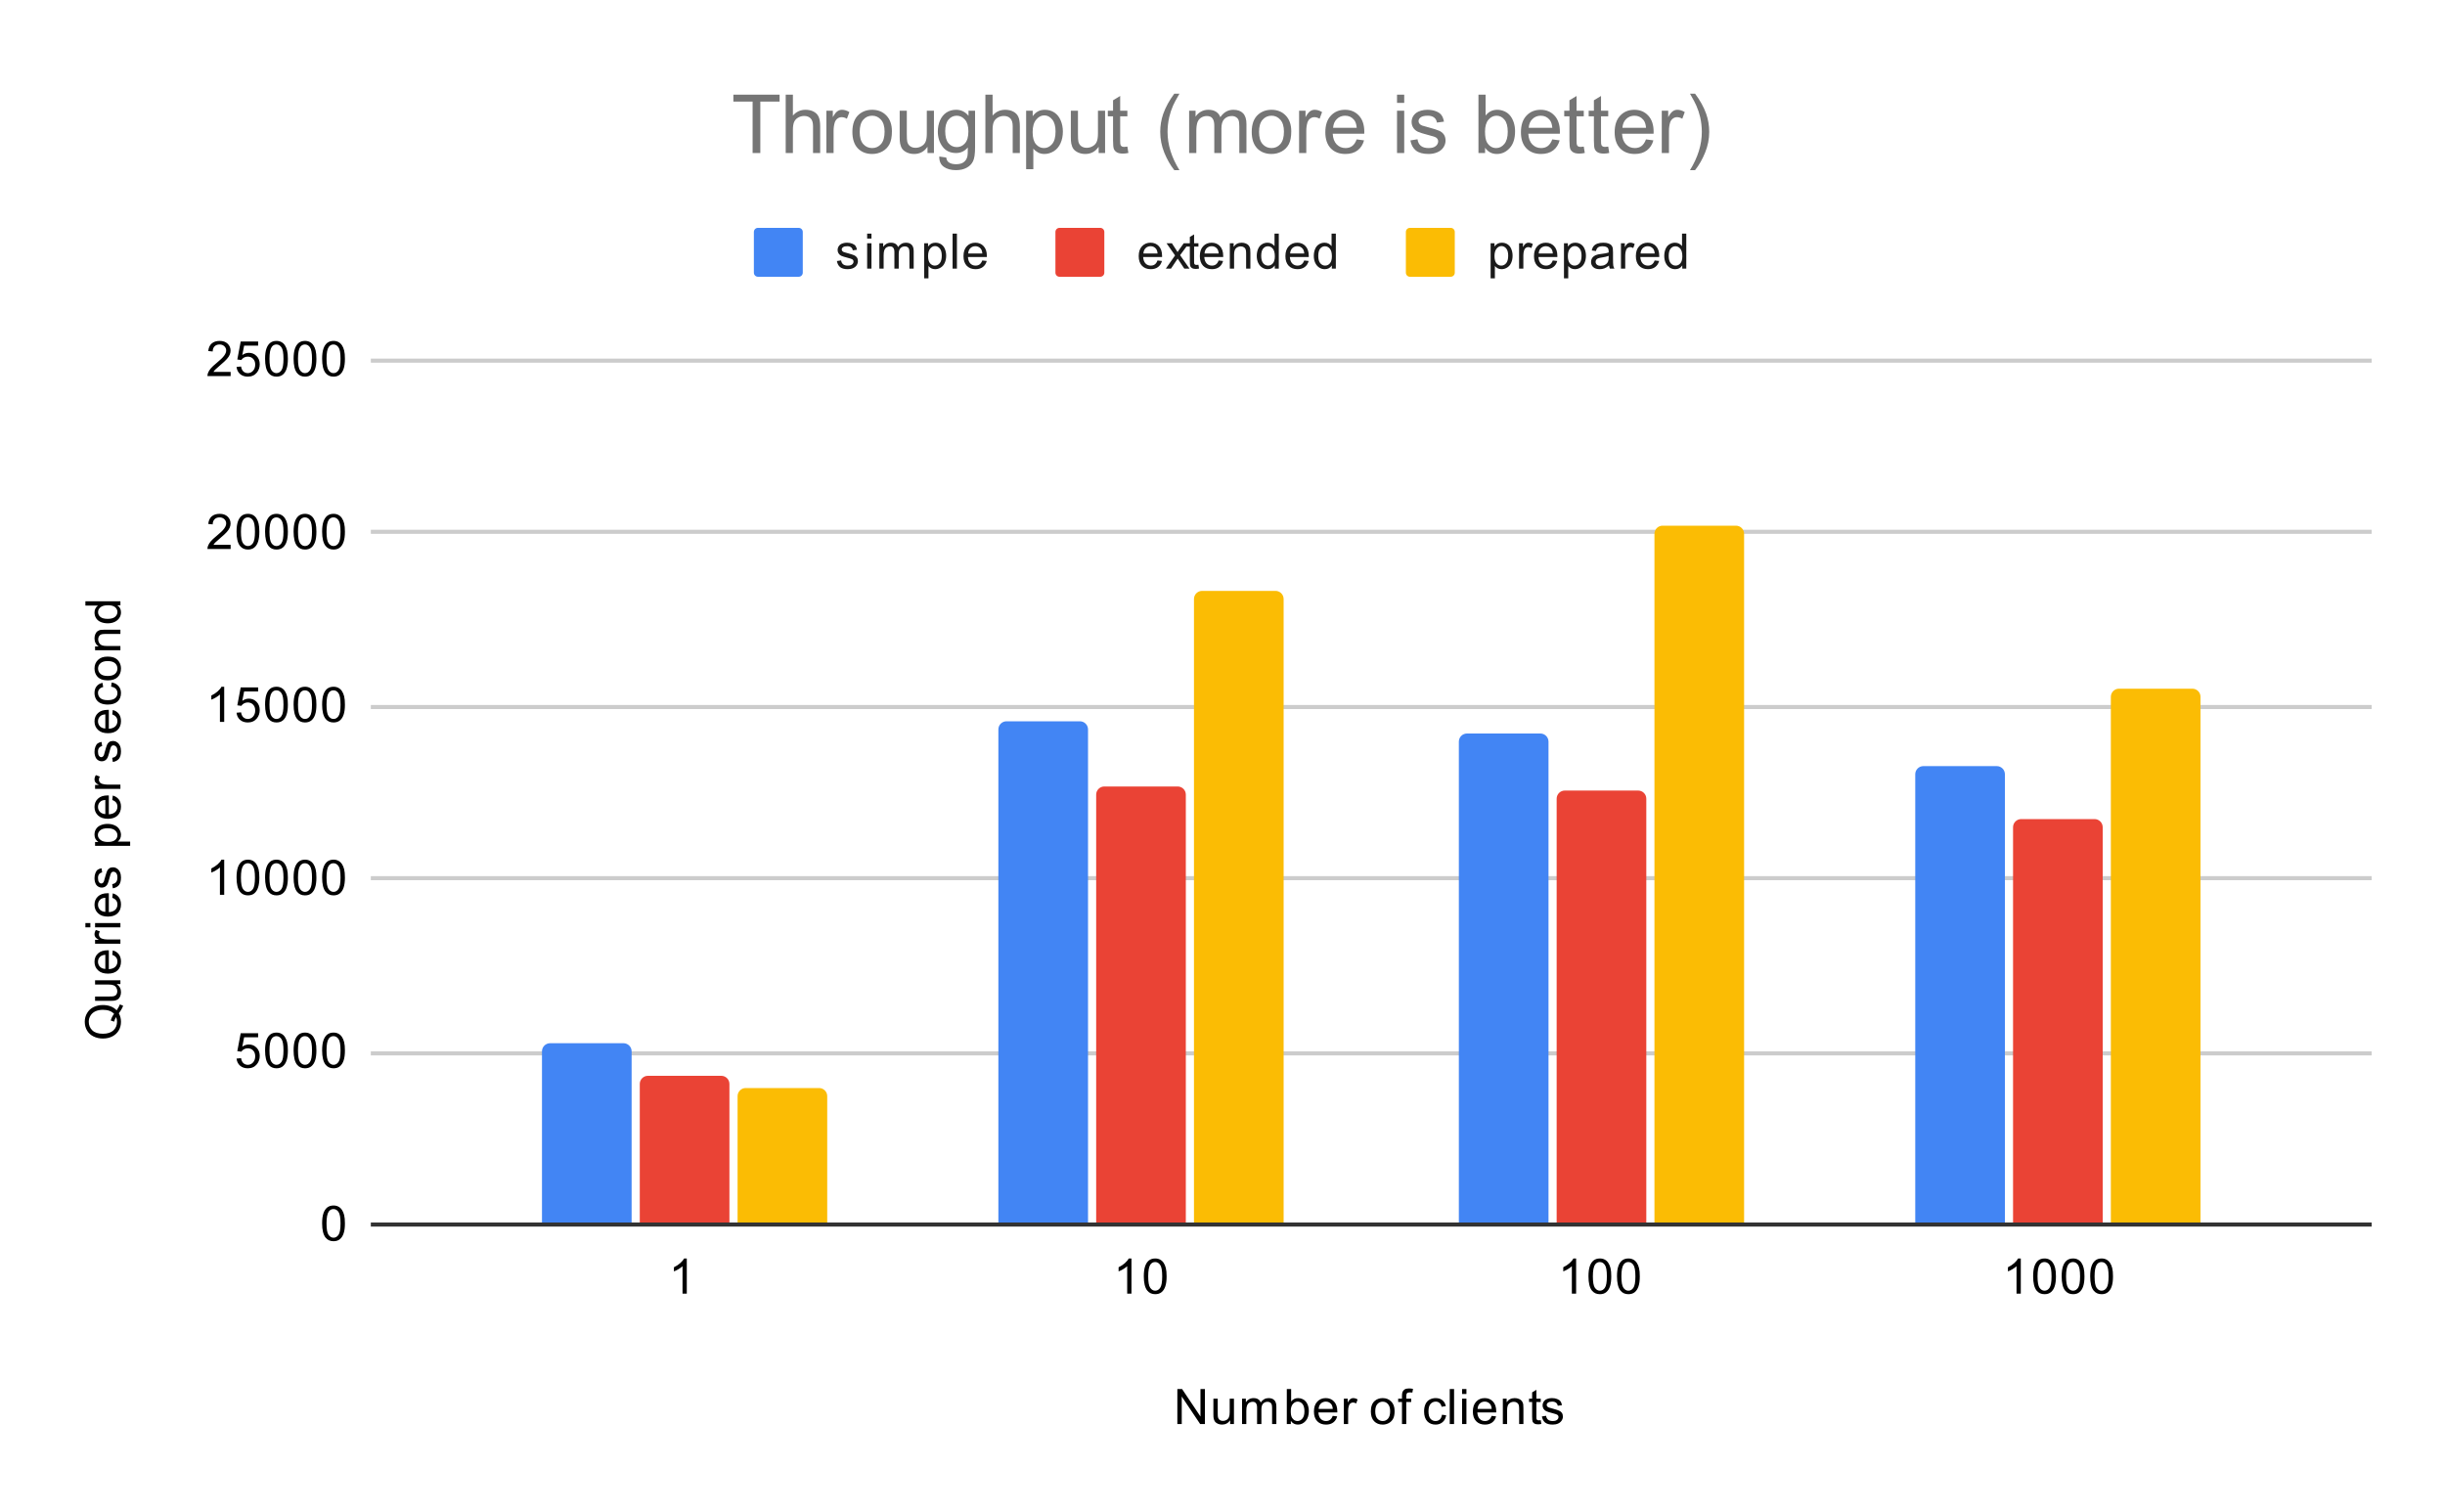 <svg xmlns="http://www.w3.org/2000/svg" xmlns:xlink="http://www.w3.org/1999/xlink" width="600" height="371" fill="none" stroke="none" stroke-linecap="square" stroke-miterlimit="10" version="1.1" viewBox="0 0 600 371"><path fill="#fff" fill-rule="nonzero" d="M0 0L600.0 0L600.0 371.0L0 371.0L0 0Z"/><path fill-rule="nonzero" stroke="#333" stroke-linecap="butt" stroke-width="1" d="M91.5 300.5L581.5 300.5"/><path fill-rule="nonzero" stroke="#ccc" stroke-linecap="butt" stroke-width="1" d="M91.5 258.5L581.5 258.5"/><path fill-rule="nonzero" stroke="#ccc" stroke-linecap="butt" stroke-width="1" d="M91.5 215.5L581.5 215.5"/><path fill-rule="nonzero" stroke="#ccc" stroke-linecap="butt" stroke-width="1" d="M91.5 173.5L581.5 173.5"/><path fill-rule="nonzero" stroke="#ccc" stroke-linecap="butt" stroke-width="1" d="M91.5 130.5L581.5 130.5"/><path fill-rule="nonzero" stroke="#ccc" stroke-linecap="butt" stroke-width="1" d="M91.5 88.5L581.5 88.5"/><clipPath id="id_0"><path d="M91.55 88.283L581.45 88.283L581.45 300.45L91.55 300.45L91.55 88.283Z" clip-rule="nonzero"/></clipPath><path fill-rule="nonzero" stroke="#000" stroke-linecap="butt" stroke-opacity="0" stroke-width="2" d="M155.0 300.0L133.0 300.0L133.0 258.0C133.0 256.895 133.895 256.0 135.0 256.0L153.0 256.0C154.105 256.0 155.0 256.895 155.0 258.0Z" clip-path="url(#id_0)"/><path fill="#4285f4" fill-rule="nonzero" d="M155.0 300.0L133.0 300.0L133.0 258.0C133.0 256.895 133.895 256.0 135.0 256.0L153.0 256.0C154.105 256.0 155.0 256.895 155.0 258.0Z" clip-path="url(#id_0)"/><path fill-rule="nonzero" stroke="#000" stroke-linecap="butt" stroke-opacity="0" stroke-width="2" d="M267.0 300.0L245.0 300.0L245.0 179.0C245.0 177.895 245.895 177.0 247.0 177.0L265.0 177.0C266.105 177.0 267.0 177.895 267.0 179.0Z" clip-path="url(#id_0)"/><path fill="#4285f4" fill-rule="nonzero" d="M267.0 300.0L245.0 300.0L245.0 179.0C245.0 177.895 245.895 177.0 247.0 177.0L265.0 177.0C266.105 177.0 267.0 177.895 267.0 179.0Z" clip-path="url(#id_0)"/><path fill-rule="nonzero" stroke="#000" stroke-linecap="butt" stroke-opacity="0" stroke-width="2" d="M380.0 300.0L358.0 300.0L358.0 182.0C358.0 180.895 358.895 180.0 360.0 180.0L378.0 180.0C379.105 180.0 380.0 180.895 380.0 182.0Z" clip-path="url(#id_0)"/><path fill="#4285f4" fill-rule="nonzero" d="M380.0 300.0L358.0 300.0L358.0 182.0C358.0 180.895 358.895 180.0 360.0 180.0L378.0 180.0C379.105 180.0 380.0 180.895 380.0 182.0Z" clip-path="url(#id_0)"/><path fill-rule="nonzero" stroke="#000" stroke-linecap="butt" stroke-opacity="0" stroke-width="2" d="M492.0 300.0L470.0 300.0L470.0 190.0C470.0 188.895 470.895 188.0 472.0 188.0L490.0 188.0C491.105 188.0 492.0 188.895 492.0 190.0Z" clip-path="url(#id_0)"/><path fill="#4285f4" fill-rule="nonzero" d="M492.0 300.0L470.0 300.0L470.0 190.0C470.0 188.895 470.895 188.0 472.0 188.0L490.0 188.0C491.105 188.0 492.0 188.895 492.0 190.0Z" clip-path="url(#id_0)"/><path fill-rule="nonzero" stroke="#000" stroke-linecap="butt" stroke-opacity="0" stroke-width="2" d="M179.0 300.0L157.0 300.0L157.0 266.0C157.0 264.895 157.895 264.0 159.0 264.0L177.0 264.0C178.105 264.0 179.0 264.895 179.0 266.0Z" clip-path="url(#id_0)"/><path fill="#ea4335" fill-rule="nonzero" d="M179.0 300.0L157.0 300.0L157.0 266.0C157.0 264.895 157.895 264.0 159.0 264.0L177.0 264.0C178.105 264.0 179.0 264.895 179.0 266.0Z" clip-path="url(#id_0)"/><path fill-rule="nonzero" stroke="#000" stroke-linecap="butt" stroke-opacity="0" stroke-width="2" d="M291.0 300.0L269.0 300.0L269.0 195.0C269.0 193.895 269.895 193.0 271.0 193.0L289.0 193.0C290.105 193.0 291.0 193.895 291.0 195.0Z" clip-path="url(#id_0)"/><path fill="#ea4335" fill-rule="nonzero" d="M291.0 300.0L269.0 300.0L269.0 195.0C269.0 193.895 269.895 193.0 271.0 193.0L289.0 193.0C290.105 193.0 291.0 193.895 291.0 195.0Z" clip-path="url(#id_0)"/><path fill-rule="nonzero" stroke="#000" stroke-linecap="butt" stroke-opacity="0" stroke-width="2" d="M404.0 300.0L382.0 300.0L382.0 196.0C382.0 194.895 382.895 194.0 384.0 194.0L402.0 194.0C403.105 194.0 404.0 194.895 404.0 196.0Z" clip-path="url(#id_0)"/><path fill="#ea4335" fill-rule="nonzero" d="M404.0 300.0L382.0 300.0L382.0 196.0C382.0 194.895 382.895 194.0 384.0 194.0L402.0 194.0C403.105 194.0 404.0 194.895 404.0 196.0Z" clip-path="url(#id_0)"/><path fill-rule="nonzero" stroke="#000" stroke-linecap="butt" stroke-opacity="0" stroke-width="2" d="M516.0 300.0L494.0 300.0L494.0 203.0C494.0 201.895 494.895 201.0 496.0 201.0L514.0 201.0C515.105 201.0 516.0 201.895 516.0 203.0Z" clip-path="url(#id_0)"/><path fill="#ea4335" fill-rule="nonzero" d="M516.0 300.0L494.0 300.0L494.0 203.0C494.0 201.895 494.895 201.0 496.0 201.0L514.0 201.0C515.105 201.0 516.0 201.895 516.0 203.0Z" clip-path="url(#id_0)"/><path fill-rule="nonzero" stroke="#000" stroke-linecap="butt" stroke-opacity="0" stroke-width="2" d="M203.0 300.0L181.0 300.0L181.0 269.0C181.0 267.895 181.895 267.0 183.0 267.0L201.0 267.0C202.105 267.0 203.0 267.895 203.0 269.0Z" clip-path="url(#id_0)"/><path fill="#fbbc04" fill-rule="nonzero" d="M203.0 300.0L181.0 300.0L181.0 269.0C181.0 267.895 181.895 267.0 183.0 267.0L201.0 267.0C202.105 267.0 203.0 267.895 203.0 269.0Z" clip-path="url(#id_0)"/><path fill-rule="nonzero" stroke="#000" stroke-linecap="butt" stroke-opacity="0" stroke-width="2" d="M315.0 300.0L293.0 300.0L293.0 147.0C293.0 145.895 293.895 145.0 295.0 145.0L313.0 145.0C314.105 145.0 315.0 145.895 315.0 147.0Z" clip-path="url(#id_0)"/><path fill="#fbbc04" fill-rule="nonzero" d="M315.0 300.0L293.0 300.0L293.0 147.0C293.0 145.895 293.895 145.0 295.0 145.0L313.0 145.0C314.105 145.0 315.0 145.895 315.0 147.0Z" clip-path="url(#id_0)"/><path fill-rule="nonzero" stroke="#000" stroke-linecap="butt" stroke-opacity="0" stroke-width="2" d="M428.0 300.0L406.0 300.0L406.0 131.0C406.0 129.895 406.895 129.0 408.0 129.0L426.0 129.0C427.105 129.0 428.0 129.895 428.0 131.0Z" clip-path="url(#id_0)"/><path fill="#fbbc04" fill-rule="nonzero" d="M428.0 300.0L406.0 300.0L406.0 131.0C406.0 129.895 406.895 129.0 408.0 129.0L426.0 129.0C427.105 129.0 428.0 129.895 428.0 131.0Z" clip-path="url(#id_0)"/><path fill-rule="nonzero" stroke="#000" stroke-linecap="butt" stroke-opacity="0" stroke-width="2" d="M540.0 300.0L518.0 300.0L518.0 171.0C518.0 169.895 518.895 169.0 520.0 169.0L538.0 169.0C539.105 169.0 540.0 169.895 540.0 171.0Z" clip-path="url(#id_0)"/><path fill="#fbbc04" fill-rule="nonzero" d="M540.0 300.0L518.0 300.0L518.0 171.0C518.0 169.895 518.895 169.0 520.0 169.0L538.0 169.0C539.105 169.0 540.0 169.895 540.0 171.0Z" clip-path="url(#id_0)"/><path fill="#000" fill-rule="nonzero" d="M288.922 349.45L288.922 340.856L290.078 340.856L294.594 347.606L294.594 340.856L295.688 340.856L295.688 349.45L294.516 349.45L290.0 342.7L290.0 349.45L288.922 349.45ZM301.875 349.45L301.875 348.528Q301.141 349.591 299.891 349.591Q299.344 349.591 298.859 349.387Q298.391 349.169 298.156 348.856Q297.922 348.528 297.828 348.059Q297.766 347.762 297.766 347.075L297.766 343.231L298.828 343.231L298.828 346.684Q298.828 347.497 298.891 347.794Q298.984 348.2 299.297 348.45Q299.625 348.684 300.109 348.684Q300.578 348.684 300.984 348.45Q301.406 348.2 301.578 347.778Q301.766 347.356 301.766 346.559L301.766 343.231L302.812 343.231L302.812 349.45L301.875 349.45ZM304.797 349.45L304.797 343.231L305.734 343.231L305.734 344.106Q306.031 343.637 306.516 343.372Q307.0 343.091 307.625 343.091Q308.312 343.091 308.75 343.372Q309.203 343.653 309.375 344.169Q310.125 343.091 311.297 343.091Q312.234 343.091 312.719 343.606Q313.219 344.106 313.219 345.184L313.219 349.45L312.172 349.45L312.172 345.528Q312.172 344.903 312.062 344.622Q311.969 344.341 311.703 344.169Q311.438 343.997 311.062 343.997Q310.406 343.997 309.969 344.434Q309.547 344.872 309.547 345.841L309.547 349.45L308.484 349.45L308.484 345.403Q308.484 344.7 308.219 344.356Q307.969 343.997 307.391 343.997Q306.938 343.997 306.562 344.231Q306.188 344.466 306.016 344.919Q305.844 345.372 305.844 346.216L305.844 349.45L304.797 349.45ZM316.766 349.45L315.781 349.45L315.781 340.856L316.844 340.856L316.844 343.919Q317.516 343.091 318.547 343.091Q319.125 343.091 319.625 343.325Q320.141 343.544 320.469 343.966Q320.812 344.387 321.0 344.981Q321.188 345.575 321.188 346.247Q321.188 347.841 320.391 348.716Q319.594 349.591 318.5 349.591Q317.391 349.591 316.766 348.669L316.766 349.45ZM316.75 346.294Q316.75 347.403 317.062 347.903Q317.562 348.716 318.406 348.716Q319.094 348.716 319.594 348.122Q320.109 347.528 320.109 346.325Q320.109 345.106 319.625 344.528Q319.141 343.95 318.453 343.95Q317.766 343.95 317.25 344.559Q316.75 345.153 316.75 346.294ZM327.047 347.45L328.141 347.575Q327.891 348.528 327.188 349.059Q326.484 349.591 325.406 349.591Q324.047 349.591 323.234 348.747Q322.438 347.903 322.438 346.387Q322.438 344.825 323.25 343.966Q324.062 343.091 325.344 343.091Q326.594 343.091 327.375 343.934Q328.172 344.778 328.172 346.325Q328.172 346.419 328.172 346.606L323.531 346.606Q323.594 347.637 324.109 348.184Q324.625 348.716 325.406 348.716Q325.984 348.716 326.391 348.419Q326.812 348.106 327.047 347.45ZM323.594 345.747L327.062 345.747Q327.0 344.95 326.672 344.559Q326.156 343.95 325.359 343.95Q324.625 343.95 324.125 344.434Q323.641 344.919 323.594 345.747ZM329.781 349.45L329.781 343.231L330.734 343.231L330.734 344.169Q331.094 343.512 331.391 343.309Q331.703 343.091 332.078 343.091Q332.609 343.091 333.156 343.419L332.797 344.403Q332.406 344.169 332.031 344.169Q331.672 344.169 331.391 344.387Q331.125 344.591 331.016 344.966Q330.828 345.528 330.828 346.184L330.828 349.45L329.781 349.45ZM336.406 346.341Q336.406 344.606 337.359 343.778Q338.156 343.091 339.312 343.091Q340.594 343.091 341.406 343.934Q342.234 344.762 342.234 346.247Q342.234 347.45 341.875 348.137Q341.516 348.825 340.812 349.216Q340.125 349.591 339.312 349.591Q338.016 349.591 337.203 348.762Q336.406 347.919 336.406 346.341ZM337.484 346.341Q337.484 347.528 338.0 348.122Q338.531 348.716 339.312 348.716Q340.109 348.716 340.625 348.122Q341.141 347.528 341.141 346.309Q341.141 345.153 340.609 344.559Q340.094 343.966 339.312 343.966Q338.531 343.966 338.0 344.559Q337.484 345.137 337.484 346.341ZM344.047 349.45L344.047 344.044L343.109 344.044L343.109 343.231L344.047 343.231L344.047 342.559Q344.047 341.934 344.156 341.637Q344.312 341.216 344.688 340.966Q345.078 340.716 345.766 340.716Q346.219 340.716 346.75 340.825L346.594 341.731Q346.266 341.684 345.969 341.684Q345.484 341.684 345.281 341.887Q345.094 342.091 345.094 342.653L345.094 343.231L346.312 343.231L346.312 344.044L345.094 344.044L345.094 349.45L344.047 349.45ZM353.859 347.169L354.891 347.309Q354.719 348.372 354.016 348.981Q353.312 349.591 352.297 349.591Q351.016 349.591 350.234 348.762Q349.469 347.919 349.469 346.356Q349.469 345.356 349.797 344.606Q350.141 343.841 350.812 343.466Q351.5 343.091 352.312 343.091Q353.312 343.091 353.953 343.606Q354.609 344.106 354.797 345.059L353.766 345.216Q353.625 344.591 353.25 344.278Q352.875 343.95 352.344 343.95Q351.547 343.95 351.047 344.528Q350.547 345.091 350.547 346.325Q350.547 347.591 351.031 348.153Q351.516 348.716 352.281 348.716Q352.906 348.716 353.312 348.341Q353.734 347.966 353.859 347.169ZM355.766 349.45L355.766 340.856L356.828 340.856L356.828 349.45L355.766 349.45ZM358.797 342.075L358.797 340.856L359.859 340.856L359.859 342.075L358.797 342.075ZM358.797 349.45L358.797 343.231L359.859 343.231L359.859 349.45L358.797 349.45ZM366.047 347.45L367.141 347.575Q366.891 348.528 366.188 349.059Q365.484 349.591 364.406 349.591Q363.047 349.591 362.234 348.747Q361.438 347.903 361.438 346.387Q361.438 344.825 362.25 343.966Q363.062 343.091 364.344 343.091Q365.594 343.091 366.375 343.934Q367.172 344.778 367.172 346.325Q367.172 346.419 367.172 346.606L362.531 346.606Q362.594 347.637 363.109 348.184Q363.625 348.716 364.406 348.716Q364.984 348.716 365.391 348.419Q365.812 348.106 366.047 347.45ZM362.594 345.747L366.062 345.747Q366.0 344.95 365.672 344.559Q365.156 343.95 364.359 343.95Q363.625 343.95 363.125 344.434Q362.641 344.919 362.594 345.747ZM368.797 349.45L368.797 343.231L369.734 343.231L369.734 344.106Q370.422 343.091 371.719 343.091Q372.281 343.091 372.75 343.294Q373.234 343.497 373.469 343.825Q373.703 344.153 373.797 344.591Q373.844 344.887 373.844 345.622L373.844 349.45L372.797 349.45L372.797 345.669Q372.797 345.012 372.672 344.7Q372.547 344.387 372.234 344.2Q371.922 343.997 371.5 343.997Q370.828 343.997 370.328 344.434Q369.844 344.856 369.844 346.044L369.844 349.45L368.797 349.45ZM378.094 348.512L378.25 349.434Q377.797 349.528 377.453 349.528Q376.875 349.528 376.562 349.356Q376.25 349.169 376.109 348.872Q375.984 348.575 375.984 347.622L375.984 344.044L375.219 344.044L375.219 343.231L375.984 343.231L375.984 341.684L377.031 341.059L377.031 343.231L378.094 343.231L378.094 344.044L377.031 344.044L377.031 347.684Q377.031 348.137 377.078 348.262Q377.141 348.387 377.266 348.466Q377.391 348.544 377.625 348.544Q377.812 348.544 378.094 348.512ZM378.375 347.591L379.406 347.434Q379.5 348.059 379.891 348.387Q380.297 348.716 381.031 348.716Q381.75 348.716 382.094 348.434Q382.453 348.137 382.453 347.731Q382.453 347.372 382.141 347.169Q381.922 347.028 381.062 346.809Q379.906 346.512 379.453 346.309Q379.016 346.091 378.781 345.716Q378.547 345.341 378.547 344.872Q378.547 344.466 378.734 344.106Q378.922 343.747 379.25 343.512Q379.5 343.341 379.922 343.216Q380.344 343.091 380.844 343.091Q381.562 343.091 382.109 343.309Q382.672 343.512 382.938 343.872Q383.203 344.231 383.297 344.825L382.266 344.966Q382.203 344.497 381.859 344.231Q381.531 343.95 380.906 343.95Q380.188 343.95 379.875 344.2Q379.562 344.434 379.562 344.762Q379.562 344.966 379.688 345.122Q379.828 345.294 380.094 345.403Q380.25 345.466 381.031 345.669Q382.156 345.981 382.594 346.169Q383.031 346.356 383.281 346.716Q383.531 347.075 383.531 347.622Q383.531 348.153 383.219 348.622Q382.922 349.075 382.344 349.341Q381.766 349.591 381.031 349.591Q379.812 349.591 379.172 349.091Q378.547 348.575 378.375 347.591Z"/><path fill="#000" fill-rule="nonzero" d="M28.628 247.929Q29.175 247.132 29.425 246.476L30.222 246.804Q29.878 247.726 29.159 248.648Q29.691 249.601 29.691 250.757Q29.691 251.929 29.128 252.882Q28.566 253.82 27.55 254.335Q26.534 254.851 25.253 254.851Q23.988 254.851 22.941 254.335Q21.894 253.82 21.347 252.867Q20.8 251.914 20.8 250.742Q20.8 249.554 21.378 248.601Q21.941 247.632 22.956 247.132Q23.972 246.632 25.253 246.632Q26.316 246.632 27.159 246.96Q28.003 247.273 28.628 247.929ZM27.175 250.429Q27.456 249.445 28.003 248.804Q27.081 247.804 25.253 247.804Q24.206 247.804 23.425 248.164Q22.644 248.523 22.222 249.21Q21.784 249.882 21.784 250.726Q21.784 252.007 22.659 252.851Q23.519 253.679 25.253 253.679Q26.925 253.679 27.831 252.851Q28.722 252.023 28.722 250.726Q28.722 250.117 28.488 249.585Q28.144 250.117 28.003 250.71L27.175 250.429ZM29.55 241.492L28.628 241.492Q29.691 242.226 29.691 243.476Q29.691 244.023 29.488 244.507Q29.269 244.976 28.956 245.21Q28.628 245.445 28.159 245.539Q27.863 245.601 27.175 245.601L23.331 245.601L23.331 244.539L26.784 244.539Q27.597 244.539 27.894 244.476Q28.3 244.382 28.55 244.07Q28.784 243.742 28.784 243.257Q28.784 242.789 28.55 242.382Q28.3 241.96 27.878 241.789Q27.456 241.601 26.659 241.601L23.331 241.601L23.331 240.554L29.55 240.554L29.55 241.492ZM27.55 234.32L27.675 233.226Q28.628 233.476 29.159 234.179Q29.691 234.882 29.691 235.96Q29.691 237.32 28.847 238.132Q28.003 238.929 26.488 238.929Q24.925 238.929 24.066 238.117Q23.191 237.304 23.191 236.023Q23.191 234.773 24.034 233.992Q24.878 233.195 26.425 233.195Q26.519 233.195 26.706 233.195L26.706 237.835Q27.738 237.773 28.284 237.257Q28.816 236.742 28.816 235.96Q28.816 235.382 28.519 234.976Q28.206 234.554 27.55 234.32ZM25.847 237.773L25.847 234.304Q25.05 234.367 24.659 234.695Q24.05 235.21 24.05 236.007Q24.05 236.742 24.534 237.242Q25.019 237.726 25.847 237.773ZM29.55 231.585L23.331 231.585L23.331 230.632L24.269 230.632Q23.613 230.273 23.409 229.976Q23.191 229.664 23.191 229.289Q23.191 228.757 23.519 228.21L24.503 228.57Q24.269 228.96 24.269 229.335Q24.269 229.695 24.488 229.976Q24.691 230.242 25.066 230.351Q25.628 230.539 26.284 230.539L29.55 230.539L29.55 231.585ZM22.175 227.57L20.956 227.57L20.956 226.507L22.175 226.507L22.175 227.57ZM29.55 227.57L23.331 227.57L23.331 226.507L29.55 226.507L29.55 227.57ZM27.55 220.32L27.675 219.226Q28.628 219.476 29.159 220.179Q29.691 220.882 29.691 221.96Q29.691 223.32 28.847 224.132Q28.003 224.929 26.488 224.929Q24.925 224.929 24.066 224.117Q23.191 223.304 23.191 222.023Q23.191 220.773 24.034 219.992Q24.878 219.195 26.425 219.195Q26.519 219.195 26.706 219.195L26.706 223.835Q27.738 223.773 28.284 223.257Q28.816 222.742 28.816 221.96Q28.816 221.382 28.519 220.976Q28.206 220.554 27.55 220.32ZM25.847 223.773L25.847 220.304Q25.05 220.367 24.659 220.695Q24.05 221.21 24.05 222.007Q24.05 222.742 24.534 223.242Q25.019 223.726 25.847 223.773ZM27.691 217.992L27.534 216.96Q28.159 216.867 28.488 216.476Q28.816 216.07 28.816 215.335Q28.816 214.617 28.534 214.273Q28.238 213.914 27.831 213.914Q27.472 213.914 27.269 214.226Q27.128 214.445 26.909 215.304Q26.613 216.46 26.409 216.914Q26.191 217.351 25.816 217.585Q25.441 217.82 24.972 217.82Q24.566 217.82 24.206 217.632Q23.847 217.445 23.613 217.117Q23.441 216.867 23.316 216.445Q23.191 216.023 23.191 215.523Q23.191 214.804 23.409 214.257Q23.613 213.695 23.972 213.429Q24.331 213.164 24.925 213.07L25.066 214.101Q24.597 214.164 24.331 214.507Q24.05 214.835 24.05 215.46Q24.05 216.179 24.3 216.492Q24.534 216.804 24.863 216.804Q25.066 216.804 25.222 216.679Q25.394 216.539 25.503 216.273Q25.566 216.117 25.769 215.335Q26.081 214.21 26.269 213.773Q26.456 213.335 26.816 213.085Q27.175 212.835 27.722 212.835Q28.253 212.835 28.722 213.148Q29.175 213.445 29.441 214.023Q29.691 214.601 29.691 215.335Q29.691 216.554 29.191 217.195Q28.675 217.82 27.691 217.992ZM31.941 207.57L23.331 207.57L23.331 206.617L24.128 206.617Q23.659 206.273 23.425 205.851Q23.191 205.414 23.191 204.804Q23.191 204.007 23.597 203.398Q24.003 202.789 24.753 202.492Q25.503 202.179 26.394 202.179Q27.347 202.179 28.113 202.523Q28.878 202.851 29.284 203.507Q29.691 204.164 29.691 204.882Q29.691 205.414 29.472 205.835Q29.238 206.257 28.909 206.523L31.941 206.523L31.941 207.57ZM26.472 206.617Q27.675 206.617 28.253 206.132Q28.816 205.648 28.816 204.96Q28.816 204.257 28.222 203.757Q27.628 203.257 26.378 203.257Q25.191 203.257 24.613 203.742Q24.019 204.226 24.019 204.914Q24.019 205.585 24.644 206.101Q25.269 206.617 26.472 206.617ZM27.55 196.32L27.675 195.226Q28.628 195.476 29.159 196.179Q29.691 196.882 29.691 197.96Q29.691 199.32 28.847 200.132Q28.003 200.929 26.488 200.929Q24.925 200.929 24.066 200.117Q23.191 199.304 23.191 198.023Q23.191 196.773 24.034 195.992Q24.878 195.195 26.425 195.195Q26.519 195.195 26.706 195.195L26.706 199.835Q27.738 199.773 28.284 199.257Q28.816 198.742 28.816 197.96Q28.816 197.382 28.519 196.976Q28.206 196.554 27.55 196.32ZM25.847 199.773L25.847 196.304Q25.05 196.367 24.659 196.695Q24.05 197.21 24.05 198.007Q24.05 198.742 24.534 199.242Q25.019 199.726 25.847 199.773ZM29.55 193.585L23.331 193.585L23.331 192.632L24.269 192.632Q23.613 192.273 23.409 191.976Q23.191 191.664 23.191 191.289Q23.191 190.757 23.519 190.21L24.503 190.57Q24.269 190.96 24.269 191.335Q24.269 191.695 24.488 191.976Q24.691 192.242 25.066 192.351Q25.628 192.539 26.284 192.539L29.55 192.539L29.55 193.585ZM27.691 186.992L27.534 185.96Q28.159 185.867 28.488 185.476Q28.816 185.07 28.816 184.335Q28.816 183.617 28.534 183.273Q28.238 182.914 27.831 182.914Q27.472 182.914 27.269 183.226Q27.128 183.445 26.909 184.304Q26.613 185.46 26.409 185.914Q26.191 186.351 25.816 186.585Q25.441 186.82 24.972 186.82Q24.566 186.82 24.206 186.632Q23.847 186.445 23.613 186.117Q23.441 185.867 23.316 185.445Q23.191 185.023 23.191 184.523Q23.191 183.804 23.409 183.257Q23.613 182.695 23.972 182.429Q24.331 182.164 24.925 182.07L25.066 183.101Q24.597 183.164 24.331 183.507Q24.05 183.835 24.05 184.46Q24.05 185.179 24.3 185.492Q24.534 185.804 24.863 185.804Q25.066 185.804 25.222 185.679Q25.394 185.539 25.503 185.273Q25.566 185.117 25.769 184.335Q26.081 183.21 26.269 182.773Q26.456 182.335 26.816 182.085Q27.175 181.835 27.722 181.835Q28.253 181.835 28.722 182.148Q29.175 182.445 29.441 183.023Q29.691 183.601 29.691 184.335Q29.691 185.554 29.191 186.195Q28.675 186.82 27.691 186.992ZM27.55 175.32L27.675 174.226Q28.628 174.476 29.159 175.179Q29.691 175.882 29.691 176.96Q29.691 178.32 28.847 179.132Q28.003 179.929 26.488 179.929Q24.925 179.929 24.066 179.117Q23.191 178.304 23.191 177.023Q23.191 175.773 24.034 174.992Q24.878 174.195 26.425 174.195Q26.519 174.195 26.706 174.195L26.706 178.835Q27.738 178.773 28.284 178.257Q28.816 177.742 28.816 176.96Q28.816 176.382 28.519 175.976Q28.206 175.554 27.55 175.32ZM25.847 178.773L25.847 175.304Q25.05 175.367 24.659 175.695Q24.05 176.21 24.05 177.007Q24.05 177.742 24.534 178.242Q25.019 178.726 25.847 178.773ZM27.269 168.507L27.409 167.476Q28.472 167.648 29.081 168.351Q29.691 169.054 29.691 170.07Q29.691 171.351 28.863 172.132Q28.019 172.898 26.456 172.898Q25.456 172.898 24.706 172.57Q23.941 172.226 23.566 171.554Q23.191 170.867 23.191 170.054Q23.191 169.054 23.706 168.414Q24.206 167.757 25.159 167.57L25.316 168.601Q24.691 168.742 24.378 169.117Q24.05 169.492 24.05 170.023Q24.05 170.82 24.628 171.32Q25.191 171.82 26.425 171.82Q27.691 171.82 28.253 171.335Q28.816 170.851 28.816 170.085Q28.816 169.46 28.441 169.054Q28.066 168.632 27.269 168.507ZM26.441 166.96Q24.706 166.96 23.878 166.007Q23.191 165.21 23.191 164.054Q23.191 162.773 24.034 161.96Q24.863 161.132 26.347 161.132Q27.55 161.132 28.238 161.492Q28.925 161.851 29.316 162.554Q29.691 163.242 29.691 164.054Q29.691 165.351 28.863 166.164Q28.019 166.96 26.441 166.96ZM26.441 165.882Q27.628 165.882 28.222 165.367Q28.816 164.835 28.816 164.054Q28.816 163.257 28.222 162.742Q27.628 162.226 26.409 162.226Q25.253 162.226 24.659 162.757Q24.066 163.273 24.066 164.054Q24.066 164.835 24.659 165.367Q25.238 165.882 26.441 165.882ZM29.55 159.57L23.331 159.57L23.331 158.632L24.206 158.632Q23.191 157.945 23.191 156.648Q23.191 156.085 23.394 155.617Q23.597 155.132 23.925 154.898Q24.253 154.664 24.691 154.57Q24.988 154.523 25.722 154.523L29.55 154.523L29.55 155.57L25.769 155.57Q25.113 155.57 24.8 155.695Q24.488 155.82 24.3 156.132Q24.097 156.445 24.097 156.867Q24.097 157.539 24.534 158.039Q24.956 158.523 26.144 158.523L29.55 158.523L29.55 159.57ZM29.55 148.539L28.769 148.539Q29.691 149.132 29.691 150.273Q29.691 151.023 29.284 151.648Q28.863 152.273 28.128 152.617Q27.394 152.96 26.441 152.96Q25.519 152.96 24.753 152.648Q23.988 152.335 23.597 151.71Q23.191 151.085 23.191 150.32Q23.191 149.757 23.425 149.32Q23.659 148.882 24.034 148.601L20.956 148.601L20.956 147.554L29.55 147.554L29.55 148.539ZM26.441 151.867Q27.644 151.867 28.238 151.367Q28.816 150.867 28.816 150.179Q28.816 149.492 28.253 149.007Q27.691 148.523 26.534 148.523Q25.253 148.523 24.659 149.023Q24.066 149.507 24.066 150.226Q24.066 150.929 24.644 151.398Q25.206 151.867 26.441 151.867Z"/><path fill="#000" fill-rule="nonzero" d="M79.05 300.216Q79.05 298.684 79.362 297.762Q79.675 296.825 80.284 296.325Q80.909 295.825 81.847 295.825Q82.534 295.825 83.05 296.106Q83.581 296.387 83.925 296.919Q84.269 297.434 84.456 298.184Q84.644 298.934 84.644 300.216Q84.644 301.731 84.331 302.653Q84.034 303.575 83.409 304.091Q82.8 304.591 81.847 304.591Q80.612 304.591 79.894 303.7Q79.05 302.637 79.05 300.216ZM80.128 300.216Q80.128 302.325 80.628 303.028Q81.128 303.731 81.847 303.731Q82.581 303.731 83.066 303.028Q83.566 302.325 83.566 300.216Q83.566 298.091 83.066 297.403Q82.581 296.7 81.831 296.7Q81.112 296.7 80.675 297.309Q80.128 298.091 80.128 300.216Z"/><path fill="#000" fill-rule="nonzero" d="M58.05 259.767L59.159 259.673Q59.284 260.485 59.722 260.892Q60.175 261.298 60.816 261.298Q61.566 261.298 62.097 260.72Q62.628 260.142 62.628 259.204Q62.628 258.298 62.112 257.782Q61.612 257.251 60.784 257.251Q60.284 257.251 59.862 257.485Q59.456 257.72 59.222 258.079L58.237 257.954L59.066 253.548L63.347 253.548L63.347 254.548L59.909 254.548L59.456 256.86Q60.222 256.314 61.066 256.314Q62.191 256.314 62.956 257.095Q63.737 257.876 63.737 259.11Q63.737 260.267 63.066 261.126Q62.237 262.157 60.816 262.157Q59.644 262.157 58.894 261.501Q58.159 260.845 58.05 259.767ZM65.05 257.782Q65.05 256.251 65.362 255.329Q65.675 254.392 66.284 253.892Q66.909 253.392 67.847 253.392Q68.534 253.392 69.05 253.673Q69.581 253.954 69.925 254.485Q70.269 255.001 70.456 255.751Q70.644 256.501 70.644 257.782Q70.644 259.298 70.331 260.22Q70.034 261.142 69.409 261.657Q68.8 262.157 67.847 262.157Q66.612 262.157 65.894 261.267Q65.05 260.204 65.05 257.782ZM66.128 257.782Q66.128 259.892 66.628 260.595Q67.128 261.298 67.847 261.298Q68.581 261.298 69.066 260.595Q69.566 259.892 69.566 257.782Q69.566 255.657 69.066 254.97Q68.581 254.267 67.831 254.267Q67.112 254.267 66.675 254.876Q66.128 255.657 66.128 257.782ZM72.05 257.782Q72.05 256.251 72.362 255.329Q72.675 254.392 73.284 253.892Q73.909 253.392 74.847 253.392Q75.534 253.392 76.05 253.673Q76.581 253.954 76.925 254.485Q77.269 255.001 77.456 255.751Q77.644 256.501 77.644 257.782Q77.644 259.298 77.331 260.22Q77.034 261.142 76.409 261.657Q75.8 262.157 74.847 262.157Q73.612 262.157 72.894 261.267Q72.05 260.204 72.05 257.782ZM73.128 257.782Q73.128 259.892 73.628 260.595Q74.128 261.298 74.847 261.298Q75.581 261.298 76.066 260.595Q76.566 259.892 76.566 257.782Q76.566 255.657 76.066 254.97Q75.581 254.267 74.831 254.267Q74.112 254.267 73.675 254.876Q73.128 255.657 73.128 257.782ZM79.05 257.782Q79.05 256.251 79.362 255.329Q79.675 254.392 80.284 253.892Q80.909 253.392 81.847 253.392Q82.534 253.392 83.05 253.673Q83.581 253.954 83.925 254.485Q84.269 255.001 84.456 255.751Q84.644 256.501 84.644 257.782Q84.644 259.298 84.331 260.22Q84.034 261.142 83.409 261.657Q82.8 262.157 81.847 262.157Q80.612 262.157 79.894 261.267Q79.05 260.204 79.05 257.782ZM80.128 257.782Q80.128 259.892 80.628 260.595Q81.128 261.298 81.847 261.298Q82.581 261.298 83.066 260.595Q83.566 259.892 83.566 257.782Q83.566 255.657 83.066 254.97Q82.581 254.267 81.831 254.267Q81.112 254.267 80.675 254.876Q80.128 255.657 80.128 257.782Z"/><path fill="#000" fill-rule="nonzero" d="M55.019 219.583L53.972 219.583L53.972 212.865Q53.581 213.224 52.956 213.599Q52.347 213.958 51.862 214.13L51.862 213.115Q52.737 212.693 53.394 212.115Q54.066 211.521 54.347 210.958L55.019 210.958L55.019 219.583ZM58.05 215.349Q58.05 213.818 58.362 212.896Q58.675 211.958 59.284 211.458Q59.909 210.958 60.847 210.958Q61.534 210.958 62.05 211.24Q62.581 211.521 62.925 212.052Q63.269 212.568 63.456 213.318Q63.644 214.068 63.644 215.349Q63.644 216.865 63.331 217.786Q63.034 218.708 62.409 219.224Q61.8 219.724 60.847 219.724Q59.612 219.724 58.894 218.833Q58.05 217.771 58.05 215.349ZM59.128 215.349Q59.128 217.458 59.628 218.161Q60.128 218.865 60.847 218.865Q61.581 218.865 62.066 218.161Q62.566 217.458 62.566 215.349Q62.566 213.224 62.066 212.536Q61.581 211.833 60.831 211.833Q60.112 211.833 59.675 212.443Q59.128 213.224 59.128 215.349ZM65.05 215.349Q65.05 213.818 65.362 212.896Q65.675 211.958 66.284 211.458Q66.909 210.958 67.847 210.958Q68.534 210.958 69.05 211.24Q69.581 211.521 69.925 212.052Q70.269 212.568 70.456 213.318Q70.644 214.068 70.644 215.349Q70.644 216.865 70.331 217.786Q70.034 218.708 69.409 219.224Q68.8 219.724 67.847 219.724Q66.612 219.724 65.894 218.833Q65.05 217.771 65.05 215.349ZM66.128 215.349Q66.128 217.458 66.628 218.161Q67.128 218.865 67.847 218.865Q68.581 218.865 69.066 218.161Q69.566 217.458 69.566 215.349Q69.566 213.224 69.066 212.536Q68.581 211.833 67.831 211.833Q67.112 211.833 66.675 212.443Q66.128 213.224 66.128 215.349ZM72.05 215.349Q72.05 213.818 72.362 212.896Q72.675 211.958 73.284 211.458Q73.909 210.958 74.847 210.958Q75.534 210.958 76.05 211.24Q76.581 211.521 76.925 212.052Q77.269 212.568 77.456 213.318Q77.644 214.068 77.644 215.349Q77.644 216.865 77.331 217.786Q77.034 218.708 76.409 219.224Q75.8 219.724 74.847 219.724Q73.612 219.724 72.894 218.833Q72.05 217.771 72.05 215.349ZM73.128 215.349Q73.128 217.458 73.628 218.161Q74.128 218.865 74.847 218.865Q75.581 218.865 76.066 218.161Q76.566 217.458 76.566 215.349Q76.566 213.224 76.066 212.536Q75.581 211.833 74.831 211.833Q74.112 211.833 73.675 212.443Q73.128 213.224 73.128 215.349ZM79.05 215.349Q79.05 213.818 79.362 212.896Q79.675 211.958 80.284 211.458Q80.909 210.958 81.847 210.958Q82.534 210.958 83.05 211.24Q83.581 211.521 83.925 212.052Q84.269 212.568 84.456 213.318Q84.644 214.068 84.644 215.349Q84.644 216.865 84.331 217.786Q84.034 218.708 83.409 219.224Q82.8 219.724 81.847 219.724Q80.612 219.724 79.894 218.833Q79.05 217.771 79.05 215.349ZM80.128 215.349Q80.128 217.458 80.628 218.161Q81.128 218.865 81.847 218.865Q82.581 218.865 83.066 218.161Q83.566 217.458 83.566 215.349Q83.566 213.224 83.066 212.536Q82.581 211.833 81.831 211.833Q81.112 211.833 80.675 212.443Q80.128 213.224 80.128 215.349Z"/><path fill="#000" fill-rule="nonzero" d="M55.019 177.15L53.972 177.15L53.972 170.431Q53.581 170.791 52.956 171.166Q52.347 171.525 51.862 171.697L51.862 170.681Q52.737 170.259 53.394 169.681Q54.066 169.088 54.347 168.525L55.019 168.525L55.019 177.15ZM58.05 174.9L59.159 174.806Q59.284 175.619 59.722 176.025Q60.175 176.431 60.816 176.431Q61.566 176.431 62.097 175.853Q62.628 175.275 62.628 174.338Q62.628 173.431 62.112 172.916Q61.612 172.384 60.784 172.384Q60.284 172.384 59.862 172.619Q59.456 172.853 59.222 173.213L58.237 173.088L59.066 168.681L63.347 168.681L63.347 169.681L59.909 169.681L59.456 171.994Q60.222 171.447 61.066 171.447Q62.191 171.447 62.956 172.228Q63.737 173.009 63.737 174.244Q63.737 175.4 63.066 176.259Q62.237 177.291 60.816 177.291Q59.644 177.291 58.894 176.634Q58.159 175.978 58.05 174.9ZM65.05 172.916Q65.05 171.384 65.362 170.463Q65.675 169.525 66.284 169.025Q66.909 168.525 67.847 168.525Q68.534 168.525 69.05 168.806Q69.581 169.088 69.925 169.619Q70.269 170.134 70.456 170.884Q70.644 171.634 70.644 172.916Q70.644 174.431 70.331 175.353Q70.034 176.275 69.409 176.791Q68.8 177.291 67.847 177.291Q66.612 177.291 65.894 176.4Q65.05 175.338 65.05 172.916ZM66.128 172.916Q66.128 175.025 66.628 175.728Q67.128 176.431 67.847 176.431Q68.581 176.431 69.066 175.728Q69.566 175.025 69.566 172.916Q69.566 170.791 69.066 170.103Q68.581 169.4 67.831 169.4Q67.112 169.4 66.675 170.009Q66.128 170.791 66.128 172.916ZM72.05 172.916Q72.05 171.384 72.362 170.463Q72.675 169.525 73.284 169.025Q73.909 168.525 74.847 168.525Q75.534 168.525 76.05 168.806Q76.581 169.088 76.925 169.619Q77.269 170.134 77.456 170.884Q77.644 171.634 77.644 172.916Q77.644 174.431 77.331 175.353Q77.034 176.275 76.409 176.791Q75.8 177.291 74.847 177.291Q73.612 177.291 72.894 176.4Q72.05 175.338 72.05 172.916ZM73.128 172.916Q73.128 175.025 73.628 175.728Q74.128 176.431 74.847 176.431Q75.581 176.431 76.066 175.728Q76.566 175.025 76.566 172.916Q76.566 170.791 76.066 170.103Q75.581 169.4 74.831 169.4Q74.112 169.4 73.675 170.009Q73.128 170.791 73.128 172.916ZM79.05 172.916Q79.05 171.384 79.362 170.463Q79.675 169.525 80.284 169.025Q80.909 168.525 81.847 168.525Q82.534 168.525 83.05 168.806Q83.581 169.088 83.925 169.619Q84.269 170.134 84.456 170.884Q84.644 171.634 84.644 172.916Q84.644 174.431 84.331 175.353Q84.034 176.275 83.409 176.791Q82.8 177.291 81.847 177.291Q80.612 177.291 79.894 176.4Q79.05 175.338 79.05 172.916ZM80.128 172.916Q80.128 175.025 80.628 175.728Q81.128 176.431 81.847 176.431Q82.581 176.431 83.066 175.728Q83.566 175.025 83.566 172.916Q83.566 170.791 83.066 170.103Q82.581 169.4 81.831 169.4Q81.112 169.4 80.675 170.009Q80.128 170.791 80.128 172.916Z"/><path fill="#000" fill-rule="nonzero" d="M56.597 133.701L56.597 134.717L50.909 134.717Q50.909 134.342 51.034 133.982Q51.253 133.404 51.722 132.842Q52.206 132.279 53.112 131.545Q54.519 130.389 55.003 129.717Q55.503 129.045 55.503 128.451Q55.503 127.826 55.05 127.404Q54.597 126.967 53.878 126.967Q53.112 126.967 52.659 127.42Q52.206 127.873 52.191 128.685L51.112 128.576Q51.222 127.357 51.941 126.732Q52.675 126.092 53.909 126.092Q55.144 126.092 55.862 126.779Q56.581 127.467 56.581 128.482Q56.581 128.998 56.362 129.498Q56.159 129.982 55.659 130.545Q55.175 131.092 54.05 132.045Q53.097 132.842 52.816 133.139Q52.55 133.42 52.378 133.701L56.597 133.701ZM58.05 130.482Q58.05 128.951 58.362 128.029Q58.675 127.092 59.284 126.592Q59.909 126.092 60.847 126.092Q61.534 126.092 62.05 126.373Q62.581 126.654 62.925 127.185Q63.269 127.701 63.456 128.451Q63.644 129.201 63.644 130.482Q63.644 131.998 63.331 132.92Q63.034 133.842 62.409 134.357Q61.8 134.857 60.847 134.857Q59.612 134.857 58.894 133.967Q58.05 132.904 58.05 130.482ZM59.128 130.482Q59.128 132.592 59.628 133.295Q60.128 133.998 60.847 133.998Q61.581 133.998 62.066 133.295Q62.566 132.592 62.566 130.482Q62.566 128.357 62.066 127.67Q61.581 126.967 60.831 126.967Q60.112 126.967 59.675 127.576Q59.128 128.357 59.128 130.482ZM65.05 130.482Q65.05 128.951 65.362 128.029Q65.675 127.092 66.284 126.592Q66.909 126.092 67.847 126.092Q68.534 126.092 69.05 126.373Q69.581 126.654 69.925 127.185Q70.269 127.701 70.456 128.451Q70.644 129.201 70.644 130.482Q70.644 131.998 70.331 132.92Q70.034 133.842 69.409 134.357Q68.8 134.857 67.847 134.857Q66.612 134.857 65.894 133.967Q65.05 132.904 65.05 130.482ZM66.128 130.482Q66.128 132.592 66.628 133.295Q67.128 133.998 67.847 133.998Q68.581 133.998 69.066 133.295Q69.566 132.592 69.566 130.482Q69.566 128.357 69.066 127.67Q68.581 126.967 67.831 126.967Q67.112 126.967 66.675 127.576Q66.128 128.357 66.128 130.482ZM72.05 130.482Q72.05 128.951 72.362 128.029Q72.675 127.092 73.284 126.592Q73.909 126.092 74.847 126.092Q75.534 126.092 76.05 126.373Q76.581 126.654 76.925 127.185Q77.269 127.701 77.456 128.451Q77.644 129.201 77.644 130.482Q77.644 131.998 77.331 132.92Q77.034 133.842 76.409 134.357Q75.8 134.857 74.847 134.857Q73.612 134.857 72.894 133.967Q72.05 132.904 72.05 130.482ZM73.128 130.482Q73.128 132.592 73.628 133.295Q74.128 133.998 74.847 133.998Q75.581 133.998 76.066 133.295Q76.566 132.592 76.566 130.482Q76.566 128.357 76.066 127.67Q75.581 126.967 74.831 126.967Q74.112 126.967 73.675 127.576Q73.128 128.357 73.128 130.482ZM79.05 130.482Q79.05 128.951 79.362 128.029Q79.675 127.092 80.284 126.592Q80.909 126.092 81.847 126.092Q82.534 126.092 83.05 126.373Q83.581 126.654 83.925 127.185Q84.269 127.701 84.456 128.451Q84.644 129.201 84.644 130.482Q84.644 131.998 84.331 132.92Q84.034 133.842 83.409 134.357Q82.8 134.857 81.847 134.857Q80.612 134.857 79.894 133.967Q79.05 132.904 79.05 130.482ZM80.128 130.482Q80.128 132.592 80.628 133.295Q81.128 133.998 81.847 133.998Q82.581 133.998 83.066 133.295Q83.566 132.592 83.566 130.482Q83.566 128.357 83.066 127.67Q82.581 126.967 81.831 126.967Q81.112 126.967 80.675 127.576Q80.128 128.357 80.128 130.482Z"/><path fill="#000" fill-rule="nonzero" d="M56.597 91.268L56.597 92.283L50.909 92.283Q50.909 91.908 51.034 91.549Q51.253 90.971 51.722 90.408Q52.206 89.846 53.112 89.111Q54.519 87.955 55.003 87.283Q55.503 86.611 55.503 86.018Q55.503 85.393 55.05 84.971Q54.597 84.533 53.878 84.533Q53.112 84.533 52.659 84.986Q52.206 85.44 52.191 86.252L51.112 86.143Q51.222 84.924 51.941 84.299Q52.675 83.658 53.909 83.658Q55.144 83.658 55.862 84.346Q56.581 85.033 56.581 86.049Q56.581 86.565 56.362 87.065Q56.159 87.549 55.659 88.111Q55.175 88.658 54.05 89.611Q53.097 90.408 52.816 90.705Q52.55 90.986 52.378 91.268L56.597 91.268ZM58.05 90.033L59.159 89.94Q59.284 90.752 59.722 91.158Q60.175 91.565 60.816 91.565Q61.566 91.565 62.097 90.986Q62.628 90.408 62.628 89.471Q62.628 88.565 62.112 88.049Q61.612 87.518 60.784 87.518Q60.284 87.518 59.862 87.752Q59.456 87.986 59.222 88.346L58.237 88.221L59.066 83.815L63.347 83.815L63.347 84.815L59.909 84.815L59.456 87.127Q60.222 86.58 61.066 86.58Q62.191 86.58 62.956 87.361Q63.737 88.143 63.737 89.377Q63.737 90.533 63.066 91.393Q62.237 92.424 60.816 92.424Q59.644 92.424 58.894 91.768Q58.159 91.111 58.05 90.033ZM65.05 88.049Q65.05 86.518 65.362 85.596Q65.675 84.658 66.284 84.158Q66.909 83.658 67.847 83.658Q68.534 83.658 69.05 83.94Q69.581 84.221 69.925 84.752Q70.269 85.268 70.456 86.018Q70.644 86.768 70.644 88.049Q70.644 89.565 70.331 90.486Q70.034 91.408 69.409 91.924Q68.8 92.424 67.847 92.424Q66.612 92.424 65.894 91.533Q65.05 90.471 65.05 88.049ZM66.128 88.049Q66.128 90.158 66.628 90.861Q67.128 91.565 67.847 91.565Q68.581 91.565 69.066 90.861Q69.566 90.158 69.566 88.049Q69.566 85.924 69.066 85.236Q68.581 84.533 67.831 84.533Q67.112 84.533 66.675 85.143Q66.128 85.924 66.128 88.049ZM72.05 88.049Q72.05 86.518 72.362 85.596Q72.675 84.658 73.284 84.158Q73.909 83.658 74.847 83.658Q75.534 83.658 76.05 83.94Q76.581 84.221 76.925 84.752Q77.269 85.268 77.456 86.018Q77.644 86.768 77.644 88.049Q77.644 89.565 77.331 90.486Q77.034 91.408 76.409 91.924Q75.8 92.424 74.847 92.424Q73.612 92.424 72.894 91.533Q72.05 90.471 72.05 88.049ZM73.128 88.049Q73.128 90.158 73.628 90.861Q74.128 91.565 74.847 91.565Q75.581 91.565 76.066 90.861Q76.566 90.158 76.566 88.049Q76.566 85.924 76.066 85.236Q75.581 84.533 74.831 84.533Q74.112 84.533 73.675 85.143Q73.128 85.924 73.128 88.049ZM79.05 88.049Q79.05 86.518 79.362 85.596Q79.675 84.658 80.284 84.158Q80.909 83.658 81.847 83.658Q82.534 83.658 83.05 83.94Q83.581 84.221 83.925 84.752Q84.269 85.268 84.456 86.018Q84.644 86.768 84.644 88.049Q84.644 89.565 84.331 90.486Q84.034 91.408 83.409 91.924Q82.8 92.424 81.847 92.424Q80.612 92.424 79.894 91.533Q79.05 90.471 79.05 88.049ZM80.128 88.049Q80.128 90.158 80.628 90.861Q81.128 91.565 81.847 91.565Q82.581 91.565 83.066 90.861Q83.566 90.158 83.566 88.049Q83.566 85.924 83.066 85.236Q82.581 84.533 81.831 84.533Q81.112 84.533 80.675 85.143Q80.128 85.924 80.128 88.049Z"/><path fill="#000" fill-rule="nonzero" d="M168.538 317.45L167.491 317.45L167.491 310.731Q167.1 311.091 166.475 311.466Q165.866 311.825 165.381 311.997L165.381 310.981Q166.256 310.559 166.913 309.981Q167.585 309.387 167.866 308.825L168.538 308.825L168.538 317.45Z"/><path fill="#000" fill-rule="nonzero" d="M277.658 317.45L276.612 317.45L276.612 310.731Q276.221 311.091 275.596 311.466Q274.987 311.825 274.502 311.997L274.502 310.981Q275.377 310.559 276.033 309.981Q276.705 309.387 276.987 308.825L277.658 308.825L277.658 317.45ZM280.69 313.216Q280.69 311.684 281.002 310.762Q281.315 309.825 281.924 309.325Q282.549 308.825 283.487 308.825Q284.174 308.825 284.69 309.106Q285.221 309.387 285.565 309.919Q285.908 310.434 286.096 311.184Q286.283 311.934 286.283 313.216Q286.283 314.731 285.971 315.653Q285.674 316.575 285.049 317.091Q284.44 317.591 283.487 317.591Q282.252 317.591 281.533 316.7Q280.69 315.637 280.69 313.216ZM281.768 313.216Q281.768 315.325 282.268 316.028Q282.768 316.731 283.487 316.731Q284.221 316.731 284.705 316.028Q285.205 315.325 285.205 313.216Q285.205 311.091 284.705 310.403Q284.221 309.7 283.471 309.7Q282.752 309.7 282.315 310.309Q281.768 311.091 281.768 313.216Z"/><path fill="#000" fill-rule="nonzero" d="M386.779 317.45L385.732 317.45L385.732 310.731Q385.342 311.091 384.717 311.466Q384.107 311.825 383.623 311.997L383.623 310.981Q384.498 310.559 385.154 309.981Q385.826 309.387 386.107 308.825L386.779 308.825L386.779 317.45ZM389.81 313.216Q389.81 311.684 390.123 310.762Q390.435 309.825 391.045 309.325Q391.67 308.825 392.607 308.825Q393.295 308.825 393.81 309.106Q394.342 309.387 394.685 309.919Q395.029 310.434 395.217 311.184Q395.404 311.934 395.404 313.216Q395.404 314.731 395.092 315.653Q394.795 316.575 394.17 317.091Q393.56 317.591 392.607 317.591Q391.373 317.591 390.654 316.7Q389.81 315.637 389.81 313.216ZM390.888 313.216Q390.888 315.325 391.388 316.028Q391.888 316.731 392.607 316.731Q393.342 316.731 393.826 316.028Q394.326 315.325 394.326 313.216Q394.326 311.091 393.826 310.403Q393.342 309.7 392.592 309.7Q391.873 309.7 391.435 310.309Q390.888 311.091 390.888 313.216ZM396.81 313.216Q396.81 311.684 397.123 310.762Q397.435 309.825 398.045 309.325Q398.67 308.825 399.607 308.825Q400.295 308.825 400.81 309.106Q401.342 309.387 401.685 309.919Q402.029 310.434 402.217 311.184Q402.404 311.934 402.404 313.216Q402.404 314.731 402.092 315.653Q401.795 316.575 401.17 317.091Q400.56 317.591 399.607 317.591Q398.373 317.591 397.654 316.7Q396.81 315.637 396.81 313.216ZM397.888 313.216Q397.888 315.325 398.388 316.028Q398.888 316.731 399.607 316.731Q400.342 316.731 400.826 316.028Q401.326 315.325 401.326 313.216Q401.326 311.091 400.826 310.403Q400.342 309.7 399.592 309.7Q398.873 309.7 398.435 310.309Q397.888 311.091 397.888 313.216Z"/><path fill="#000" fill-rule="nonzero" d="M495.9 317.45L494.853 317.45L494.853 310.731Q494.462 311.091 493.837 311.466Q493.228 311.825 492.744 311.997L492.744 310.981Q493.619 310.559 494.275 309.981Q494.947 309.387 495.228 308.825L495.9 308.825L495.9 317.45ZM498.931 313.216Q498.931 311.684 499.244 310.762Q499.556 309.825 500.165 309.325Q500.79 308.825 501.728 308.825Q502.415 308.825 502.931 309.106Q503.462 309.387 503.806 309.919Q504.15 310.434 504.337 311.184Q504.525 311.934 504.525 313.216Q504.525 314.731 504.212 315.653Q503.915 316.575 503.29 317.091Q502.681 317.591 501.728 317.591Q500.494 317.591 499.775 316.7Q498.931 315.637 498.931 313.216ZM500.009 313.216Q500.009 315.325 500.509 316.028Q501.009 316.731 501.728 316.731Q502.462 316.731 502.947 316.028Q503.447 315.325 503.447 313.216Q503.447 311.091 502.947 310.403Q502.462 309.7 501.712 309.7Q500.994 309.7 500.556 310.309Q500.009 311.091 500.009 313.216ZM505.931 313.216Q505.931 311.684 506.244 310.762Q506.556 309.825 507.165 309.325Q507.79 308.825 508.728 308.825Q509.415 308.825 509.931 309.106Q510.462 309.387 510.806 309.919Q511.15 310.434 511.337 311.184Q511.525 311.934 511.525 313.216Q511.525 314.731 511.212 315.653Q510.915 316.575 510.29 317.091Q509.681 317.591 508.728 317.591Q507.494 317.591 506.775 316.7Q505.931 315.637 505.931 313.216ZM507.009 313.216Q507.009 315.325 507.509 316.028Q508.009 316.731 508.728 316.731Q509.462 316.731 509.947 316.028Q510.447 315.325 510.447 313.216Q510.447 311.091 509.947 310.403Q509.462 309.7 508.712 309.7Q507.994 309.7 507.556 310.309Q507.009 311.091 507.009 313.216ZM512.931 313.216Q512.931 311.684 513.244 310.762Q513.556 309.825 514.165 309.325Q514.79 308.825 515.728 308.825Q516.415 308.825 516.931 309.106Q517.462 309.387 517.806 309.919Q518.15 310.434 518.337 311.184Q518.525 311.934 518.525 313.216Q518.525 314.731 518.212 315.653Q517.915 316.575 517.29 317.091Q516.681 317.591 515.728 317.591Q514.494 317.591 513.775 316.7Q512.931 315.637 512.931 313.216ZM514.009 313.216Q514.009 315.325 514.509 316.028Q515.009 316.731 515.728 316.731Q516.462 316.731 516.947 316.028Q517.447 315.325 517.447 313.216Q517.447 311.091 516.947 310.403Q516.462 309.7 515.712 309.7Q514.994 309.7 514.556 310.309Q514.009 311.091 514.009 313.216Z"/><path fill="#4285f4" fill-rule="nonzero" d="M185.0 56.917C185.0 56.364 185.448 55.917 186.0 55.917L196.0 55.917C196.552 55.917 197.0 56.364 197.0 56.917L197.0 66.917C197.0 67.469 196.552 67.917 196.0 67.917L186.0 67.917C185.448 67.917 185.0 67.469 185.0 66.917Z"/><path fill="#1a1a1a" fill-rule="nonzero" d="M205.375 64.057L206.406 63.901Q206.5 64.526 206.891 64.854Q207.297 65.182 208.031 65.182Q208.75 65.182 209.094 64.901Q209.453 64.604 209.453 64.198Q209.453 63.839 209.141 63.635Q208.922 63.495 208.062 63.276Q206.906 62.979 206.453 62.776Q206.016 62.557 205.781 62.182Q205.547 61.807 205.547 61.339Q205.547 60.932 205.734 60.573Q205.922 60.214 206.25 59.979Q206.5 59.807 206.922 59.682Q207.344 59.557 207.844 59.557Q208.562 59.557 209.109 59.776Q209.672 59.979 209.938 60.339Q210.203 60.698 210.297 61.292L209.266 61.432Q209.203 60.964 208.859 60.698Q208.531 60.417 207.906 60.417Q207.188 60.417 206.875 60.667Q206.562 60.901 206.562 61.229Q206.562 61.432 206.688 61.589Q206.828 61.76 207.094 61.87Q207.25 61.932 208.031 62.135Q209.156 62.448 209.594 62.635Q210.031 62.823 210.281 63.182Q210.531 63.542 210.531 64.089Q210.531 64.62 210.219 65.089Q209.922 65.542 209.344 65.807Q208.766 66.057 208.031 66.057Q206.812 66.057 206.172 65.557Q205.547 65.042 205.375 64.057ZM212.797 58.542L212.797 57.323L213.859 57.323L213.859 58.542L212.797 58.542ZM212.797 65.917L212.797 59.698L213.859 59.698L213.859 65.917L212.797 65.917ZM215.797 65.917L215.797 59.698L216.734 59.698L216.734 60.573Q217.031 60.104 217.516 59.839Q218.0 59.557 218.625 59.557Q219.312 59.557 219.75 59.839Q220.203 60.12 220.375 60.635Q221.125 59.557 222.297 59.557Q223.234 59.557 223.719 60.073Q224.219 60.573 224.219 61.651L224.219 65.917L223.172 65.917L223.172 61.995Q223.172 61.37 223.062 61.089Q222.969 60.807 222.703 60.635Q222.438 60.464 222.062 60.464Q221.406 60.464 220.969 60.901Q220.547 61.339 220.547 62.307L220.547 65.917L219.484 65.917L219.484 61.87Q219.484 61.167 219.219 60.823Q218.969 60.464 218.391 60.464Q217.938 60.464 217.562 60.698Q217.188 60.932 217.016 61.385Q216.844 61.839 216.844 62.682L216.844 65.917L215.797 65.917ZM226.797 68.307L226.797 59.698L227.75 59.698L227.75 60.495Q228.094 60.026 228.516 59.792Q228.953 59.557 229.562 59.557Q230.359 59.557 230.969 59.964Q231.578 60.37 231.875 61.12Q232.188 61.87 232.188 62.76Q232.188 63.714 231.844 64.479Q231.516 65.245 230.859 65.651Q230.203 66.057 229.484 66.057Q228.953 66.057 228.531 65.839Q228.109 65.604 227.844 65.276L227.844 68.307L226.797 68.307ZM227.75 62.839Q227.75 64.042 228.234 64.62Q228.719 65.182 229.406 65.182Q230.109 65.182 230.609 64.589Q231.109 63.995 231.109 62.745Q231.109 61.557 230.625 60.979Q230.141 60.385 229.453 60.385Q228.781 60.385 228.266 61.01Q227.75 61.635 227.75 62.839ZM233.766 65.917L233.766 57.323L234.828 57.323L234.828 65.917L233.766 65.917ZM241.047 63.917L242.141 64.042Q241.891 64.995 241.188 65.526Q240.484 66.057 239.406 66.057Q238.047 66.057 237.234 65.214Q236.438 64.37 236.438 62.854Q236.438 61.292 237.25 60.432Q238.062 59.557 239.344 59.557Q240.594 59.557 241.375 60.401Q242.172 61.245 242.172 62.792Q242.172 62.885 242.172 63.073L237.531 63.073Q237.594 64.104 238.109 64.651Q238.625 65.182 239.406 65.182Q239.984 65.182 240.391 64.885Q240.812 64.573 241.047 63.917ZM237.594 62.214L241.062 62.214Q241.0 61.417 240.672 61.026Q240.156 60.417 239.359 60.417Q238.625 60.417 238.125 60.901Q237.641 61.385 237.594 62.214Z"/><path fill="#ea4335" fill-rule="nonzero" d="M259.0 56.917C259.0 56.364 259.448 55.917 260.0 55.917L270.0 55.917C270.552 55.917 271.0 56.364 271.0 56.917L271.0 66.917C271.0 67.469 270.552 67.917 270.0 67.917L260.0 67.917C259.448 67.917 259.0 67.469 259.0 66.917Z"/><path fill="#1a1a1a" fill-rule="nonzero" d="M284.047 63.917L285.141 64.042Q284.891 64.995 284.188 65.526Q283.484 66.057 282.406 66.057Q281.047 66.057 280.234 65.214Q279.438 64.37 279.438 62.854Q279.438 61.292 280.25 60.432Q281.062 59.557 282.344 59.557Q283.594 59.557 284.375 60.401Q285.172 61.245 285.172 62.792Q285.172 62.885 285.172 63.073L280.531 63.073Q280.594 64.104 281.109 64.651Q281.625 65.182 282.406 65.182Q282.984 65.182 283.391 64.885Q283.812 64.573 284.047 63.917ZM280.594 62.214L284.062 62.214Q284.0 61.417 283.672 61.026Q283.156 60.417 282.359 60.417Q281.625 60.417 281.125 60.901Q280.641 61.385 280.594 62.214ZM286.094 65.917L288.359 62.682L286.266 59.698L287.578 59.698L288.531 61.151Q288.797 61.573 288.969 61.854Q289.219 61.464 289.438 61.167L290.484 59.698L291.75 59.698L289.594 62.62L291.906 65.917L290.625 65.917L289.344 63.979L289.0 63.464L287.359 65.917L286.094 65.917ZM294.094 64.979L294.25 65.901Q293.797 65.995 293.453 65.995Q292.875 65.995 292.562 65.823Q292.25 65.635 292.109 65.339Q291.984 65.042 291.984 64.089L291.984 60.51L291.219 60.51L291.219 59.698L291.984 59.698L291.984 58.151L293.031 57.526L293.031 59.698L294.094 59.698L294.094 60.51L293.031 60.51L293.031 64.151Q293.031 64.604 293.078 64.729Q293.141 64.854 293.266 64.932Q293.391 65.01 293.625 65.01Q293.812 65.01 294.094 64.979ZM299.047 63.917L300.141 64.042Q299.891 64.995 299.188 65.526Q298.484 66.057 297.406 66.057Q296.047 66.057 295.234 65.214Q294.438 64.37 294.438 62.854Q294.438 61.292 295.25 60.432Q296.062 59.557 297.344 59.557Q298.594 59.557 299.375 60.401Q300.172 61.245 300.172 62.792Q300.172 62.885 300.172 63.073L295.531 63.073Q295.594 64.104 296.109 64.651Q296.625 65.182 297.406 65.182Q297.984 65.182 298.391 64.885Q298.812 64.573 299.047 63.917ZM295.594 62.214L299.062 62.214Q299.0 61.417 298.672 61.026Q298.156 60.417 297.359 60.417Q296.625 60.417 296.125 60.901Q295.641 61.385 295.594 62.214ZM301.797 65.917L301.797 59.698L302.734 59.698L302.734 60.573Q303.422 59.557 304.719 59.557Q305.281 59.557 305.75 59.76Q306.234 59.964 306.469 60.292Q306.703 60.62 306.797 61.057Q306.844 61.354 306.844 62.089L306.844 65.917L305.797 65.917L305.797 62.135Q305.797 61.479 305.672 61.167Q305.547 60.854 305.234 60.667Q304.922 60.464 304.5 60.464Q303.828 60.464 303.328 60.901Q302.844 61.323 302.844 62.51L302.844 65.917L301.797 65.917ZM312.828 65.917L312.828 65.135Q312.234 66.057 311.094 66.057Q310.344 66.057 309.719 65.651Q309.094 65.229 308.75 64.495Q308.406 63.76 308.406 62.807Q308.406 61.885 308.719 61.12Q309.031 60.354 309.656 59.964Q310.281 59.557 311.047 59.557Q311.609 59.557 312.047 59.792Q312.484 60.026 312.766 60.401L312.766 57.323L313.812 57.323L313.812 65.917L312.828 65.917ZM309.5 62.807Q309.5 64.01 310.0 64.604Q310.5 65.182 311.188 65.182Q311.875 65.182 312.359 64.62Q312.844 64.057 312.844 62.901Q312.844 61.62 312.344 61.026Q311.859 60.432 311.141 60.432Q310.438 60.432 309.969 61.01Q309.5 61.573 309.5 62.807ZM320.047 63.917L321.141 64.042Q320.891 64.995 320.188 65.526Q319.484 66.057 318.406 66.057Q317.047 66.057 316.234 65.214Q315.438 64.37 315.438 62.854Q315.438 61.292 316.25 60.432Q317.062 59.557 318.344 59.557Q319.594 59.557 320.375 60.401Q321.172 61.245 321.172 62.792Q321.172 62.885 321.172 63.073L316.531 63.073Q316.594 64.104 317.109 64.651Q317.625 65.182 318.406 65.182Q318.984 65.182 319.391 64.885Q319.812 64.573 320.047 63.917ZM316.594 62.214L320.062 62.214Q320.0 61.417 319.672 61.026Q319.156 60.417 318.359 60.417Q317.625 60.417 317.125 60.901Q316.641 61.385 316.594 62.214ZM326.828 65.917L326.828 65.135Q326.234 66.057 325.094 66.057Q324.344 66.057 323.719 65.651Q323.094 65.229 322.75 64.495Q322.406 63.76 322.406 62.807Q322.406 61.885 322.719 61.12Q323.031 60.354 323.656 59.964Q324.281 59.557 325.047 59.557Q325.609 59.557 326.047 59.792Q326.484 60.026 326.766 60.401L326.766 57.323L327.812 57.323L327.812 65.917L326.828 65.917ZM323.5 62.807Q323.5 64.01 324.0 64.604Q324.5 65.182 325.188 65.182Q325.875 65.182 326.359 64.62Q326.844 64.057 326.844 62.901Q326.844 61.62 326.344 61.026Q325.859 60.432 325.141 60.432Q324.438 60.432 323.969 61.01Q323.5 61.573 323.5 62.807Z"/><path fill="#fbbc04" fill-rule="nonzero" d="M345.0 56.917C345.0 56.364 345.448 55.917 346.0 55.917L356.0 55.917C356.552 55.917 357.0 56.364 357.0 56.917L357.0 66.917C357.0 67.469 356.552 67.917 356.0 67.917L346.0 67.917C345.448 67.917 345.0 67.469 345.0 66.917Z"/><path fill="#1a1a1a" fill-rule="nonzero" d="M365.797 68.307L365.797 59.698L366.75 59.698L366.75 60.495Q367.094 60.026 367.516 59.792Q367.953 59.557 368.562 59.557Q369.359 59.557 369.969 59.964Q370.578 60.37 370.875 61.12Q371.188 61.87 371.188 62.76Q371.188 63.714 370.844 64.479Q370.516 65.245 369.859 65.651Q369.203 66.057 368.484 66.057Q367.953 66.057 367.531 65.839Q367.109 65.604 366.844 65.276L366.844 68.307L365.797 68.307ZM366.75 62.839Q366.75 64.042 367.234 64.62Q367.719 65.182 368.406 65.182Q369.109 65.182 369.609 64.589Q370.109 63.995 370.109 62.745Q370.109 61.557 369.625 60.979Q369.141 60.385 368.453 60.385Q367.781 60.385 367.266 61.01Q366.75 61.635 366.75 62.839ZM372.781 65.917L372.781 59.698L373.734 59.698L373.734 60.635Q374.094 59.979 374.391 59.776Q374.703 59.557 375.078 59.557Q375.609 59.557 376.156 59.885L375.797 60.87Q375.406 60.635 375.031 60.635Q374.672 60.635 374.391 60.854Q374.125 61.057 374.016 61.432Q373.828 61.995 373.828 62.651L373.828 65.917L372.781 65.917ZM381.047 63.917L382.141 64.042Q381.891 64.995 381.188 65.526Q380.484 66.057 379.406 66.057Q378.047 66.057 377.234 65.214Q376.438 64.37 376.438 62.854Q376.438 61.292 377.25 60.432Q378.062 59.557 379.344 59.557Q380.594 59.557 381.375 60.401Q382.172 61.245 382.172 62.792Q382.172 62.885 382.172 63.073L377.531 63.073Q377.594 64.104 378.109 64.651Q378.625 65.182 379.406 65.182Q379.984 65.182 380.391 64.885Q380.812 64.573 381.047 63.917ZM377.594 62.214L381.062 62.214Q381.0 61.417 380.672 61.026Q380.156 60.417 379.359 60.417Q378.625 60.417 378.125 60.901Q377.641 61.385 377.594 62.214ZM383.797 68.307L383.797 59.698L384.75 59.698L384.75 60.495Q385.094 60.026 385.516 59.792Q385.953 59.557 386.562 59.557Q387.359 59.557 387.969 59.964Q388.578 60.37 388.875 61.12Q389.188 61.87 389.188 62.76Q389.188 63.714 388.844 64.479Q388.516 65.245 387.859 65.651Q387.203 66.057 386.484 66.057Q385.953 66.057 385.531 65.839Q385.109 65.604 384.844 65.276L384.844 68.307L383.797 68.307ZM384.75 62.839Q384.75 64.042 385.234 64.62Q385.719 65.182 386.406 65.182Q387.109 65.182 387.609 64.589Q388.109 63.995 388.109 62.745Q388.109 61.557 387.625 60.979Q387.141 60.385 386.453 60.385Q385.781 60.385 385.266 61.01Q384.75 61.635 384.75 62.839ZM394.859 65.151Q394.266 65.651 393.719 65.854Q393.188 66.057 392.562 66.057Q391.531 66.057 390.984 65.557Q390.438 65.057 390.438 64.276Q390.438 63.823 390.641 63.448Q390.844 63.057 391.188 62.839Q391.531 62.604 391.953 62.495Q392.25 62.401 392.891 62.323Q394.156 62.182 394.766 61.964Q394.766 61.745 394.766 61.698Q394.766 61.042 394.469 60.776Q394.062 60.432 393.266 60.432Q392.531 60.432 392.172 60.698Q391.812 60.948 391.641 61.604L390.609 61.464Q390.75 60.807 391.078 60.401Q391.406 59.995 392.016 59.776Q392.625 59.557 393.422 59.557Q394.219 59.557 394.719 59.745Q395.219 59.932 395.453 60.214Q395.688 60.495 395.781 60.932Q395.828 61.198 395.828 61.901L395.828 63.307Q395.828 64.776 395.891 65.167Q395.969 65.557 396.172 65.917L395.062 65.917Q394.906 65.589 394.859 65.151ZM394.766 62.792Q394.188 63.026 393.047 63.198Q392.391 63.292 392.125 63.417Q391.859 63.526 391.703 63.745Q391.562 63.964 391.562 64.245Q391.562 64.667 391.875 64.948Q392.203 65.229 392.812 65.229Q393.422 65.229 393.891 64.964Q394.375 64.698 394.594 64.229Q394.766 63.87 394.766 63.182L394.766 62.792ZM397.781 65.917L397.781 59.698L398.734 59.698L398.734 60.635Q399.094 59.979 399.391 59.776Q399.703 59.557 400.078 59.557Q400.609 59.557 401.156 59.885L400.797 60.87Q400.406 60.635 400.031 60.635Q399.672 60.635 399.391 60.854Q399.125 61.057 399.016 61.432Q398.828 61.995 398.828 62.651L398.828 65.917L397.781 65.917ZM406.047 63.917L407.141 64.042Q406.891 64.995 406.188 65.526Q405.484 66.057 404.406 66.057Q403.047 66.057 402.234 65.214Q401.438 64.37 401.438 62.854Q401.438 61.292 402.25 60.432Q403.062 59.557 404.344 59.557Q405.594 59.557 406.375 60.401Q407.172 61.245 407.172 62.792Q407.172 62.885 407.172 63.073L402.531 63.073Q402.594 64.104 403.109 64.651Q403.625 65.182 404.406 65.182Q404.984 65.182 405.391 64.885Q405.812 64.573 406.047 63.917ZM402.594 62.214L406.062 62.214Q406.0 61.417 405.672 61.026Q405.156 60.417 404.359 60.417Q403.625 60.417 403.125 60.901Q402.641 61.385 402.594 62.214ZM412.828 65.917L412.828 65.135Q412.234 66.057 411.094 66.057Q410.344 66.057 409.719 65.651Q409.094 65.229 408.75 64.495Q408.406 63.76 408.406 62.807Q408.406 61.885 408.719 61.12Q409.031 60.354 409.656 59.964Q410.281 59.557 411.047 59.557Q411.609 59.557 412.047 59.792Q412.484 60.026 412.766 60.401L412.766 57.323L413.812 57.323L413.812 65.917L412.828 65.917ZM409.5 62.807Q409.5 64.01 410.0 64.604Q410.5 65.182 411.188 65.182Q411.875 65.182 412.359 64.62Q412.844 64.057 412.844 62.901Q412.844 61.62 412.344 61.026Q411.859 60.432 411.141 60.432Q410.438 60.432 409.969 61.01Q409.5 61.573 409.5 62.807Z"/><path fill="#757575" fill-rule="nonzero" d="M184.688 37.55L184.688 24.925L179.969 24.925L179.969 23.238L191.312 23.238L191.312 24.925L186.578 24.925L186.578 37.55L184.688 37.55ZM192.812 37.55L192.812 23.238L194.578 23.238L194.578 28.363Q195.812 26.941 197.688 26.941Q198.828 26.941 199.672 27.394Q200.531 27.847 200.891 28.659Q201.266 29.456 201.266 30.972L201.266 37.55L199.516 37.55L199.516 30.972Q199.516 29.659 198.938 29.066Q198.359 28.456 197.328 28.456Q196.547 28.456 195.844 28.863Q195.156 29.269 194.859 29.972Q194.578 30.659 194.578 31.878L194.578 37.55L192.812 37.55ZM202.797 37.55L202.797 27.175L204.375 27.175L204.375 28.753Q204.984 27.644 205.5 27.3Q206.016 26.941 206.625 26.941Q207.516 26.941 208.438 27.503L207.828 29.144Q207.188 28.753 206.547 28.753Q205.969 28.753 205.5 29.113Q205.047 29.456 204.844 30.066Q204.562 31.003 204.562 32.112L204.562 37.55L202.797 37.55ZM209.172 32.362Q209.172 29.488 210.766 28.097Q212.109 26.941 214.031 26.941Q216.172 26.941 217.516 28.347Q218.875 29.753 218.875 32.222Q218.875 34.222 218.281 35.378Q217.688 36.519 216.531 37.159Q215.391 37.784 214.031 37.784Q211.844 37.784 210.5 36.394Q209.172 34.987 209.172 32.362ZM210.969 32.362Q210.969 34.362 211.828 35.347Q212.703 36.331 214.031 36.331Q215.344 36.331 216.203 35.347Q217.078 34.347 217.078 32.3Q217.078 30.378 216.203 29.394Q215.328 28.394 214.031 28.394Q212.703 28.394 211.828 29.394Q210.969 30.378 210.969 32.362ZM227.609 37.55L227.609 36.019Q226.406 37.784 224.328 37.784Q223.406 37.784 222.609 37.441Q221.812 37.081 221.422 36.55Q221.047 36.019 220.891 35.237Q220.781 34.722 220.781 33.597L220.781 27.175L222.531 27.175L222.531 32.925Q222.531 34.3 222.641 34.784Q222.812 35.472 223.344 35.878Q223.891 36.269 224.672 36.269Q225.469 36.269 226.156 35.862Q226.859 35.456 227.141 34.769Q227.438 34.066 227.438 32.737L227.438 27.175L229.188 27.175L229.188 37.55L227.609 37.55ZM230.5 38.409L232.203 38.659Q232.312 39.456 232.797 39.816Q233.453 40.3 234.594 40.3Q235.812 40.3 236.469 39.816Q237.141 39.331 237.375 38.456Q237.516 37.909 237.5 36.191Q236.344 37.55 234.625 37.55Q232.484 37.55 231.312 36.003Q230.141 34.456 230.141 32.3Q230.141 30.816 230.672 29.566Q231.219 28.316 232.234 27.628Q233.266 26.941 234.641 26.941Q236.469 26.941 237.672 28.425L237.672 27.175L239.281 27.175L239.281 36.144Q239.281 38.566 238.781 39.566Q238.297 40.581 237.219 41.159Q236.156 41.753 234.594 41.753Q232.75 41.753 231.594 40.925Q230.453 40.097 230.5 38.409ZM231.953 32.175Q231.953 34.222 232.766 35.159Q233.578 36.097 234.797 36.097Q236.0 36.097 236.812 35.159Q237.641 34.222 237.641 32.237Q237.641 30.331 236.797 29.363Q235.953 28.394 234.766 28.394Q233.594 28.394 232.766 29.347Q231.953 30.3 231.953 32.175ZM241.812 37.55L241.812 23.238L243.578 23.238L243.578 28.363Q244.812 26.941 246.688 26.941Q247.828 26.941 248.672 27.394Q249.531 27.847 249.891 28.659Q250.266 29.456 250.266 30.972L250.266 37.55L248.516 37.55L248.516 30.972Q248.516 29.659 247.938 29.066Q247.359 28.456 246.328 28.456Q245.547 28.456 244.844 28.863Q244.156 29.269 243.859 29.972Q243.578 30.659 243.578 31.878L243.578 37.55L241.812 37.55ZM251.812 41.519L251.812 27.175L253.422 27.175L253.422 28.519Q253.984 27.738 254.688 27.347Q255.406 26.941 256.422 26.941Q257.75 26.941 258.766 27.628Q259.781 28.316 260.297 29.566Q260.828 30.8 260.828 32.284Q260.828 33.878 260.25 35.159Q259.688 36.425 258.594 37.112Q257.5 37.784 256.297 37.784Q255.422 37.784 254.719 37.409Q254.031 37.034 253.578 36.472L253.578 41.519L251.812 41.519ZM253.406 32.425Q253.406 34.425 254.219 35.378Q255.031 36.331 256.188 36.331Q257.359 36.331 258.188 35.347Q259.031 34.362 259.031 32.269Q259.031 30.3 258.203 29.316Q257.391 28.316 256.266 28.316Q255.141 28.316 254.266 29.378Q253.406 30.425 253.406 32.425ZM269.609 37.55L269.609 36.019Q268.406 37.784 266.328 37.784Q265.406 37.784 264.609 37.441Q263.812 37.081 263.422 36.55Q263.047 36.019 262.891 35.237Q262.781 34.722 262.781 33.597L262.781 27.175L264.531 27.175L264.531 32.925Q264.531 34.3 264.641 34.784Q264.812 35.472 265.344 35.878Q265.891 36.269 266.672 36.269Q267.469 36.269 268.156 35.862Q268.859 35.456 269.141 34.769Q269.438 34.066 269.438 32.737L269.438 27.175L271.188 27.175L271.188 37.55L269.609 37.55ZM276.656 35.972L276.906 37.534Q276.172 37.691 275.578 37.691Q274.625 37.691 274.094 37.394Q273.578 37.081 273.359 36.597Q273.141 36.097 273.141 34.519L273.141 28.55L271.859 28.55L271.859 27.175L273.141 27.175L273.141 24.613L274.891 23.55L274.891 27.175L276.656 27.175L276.656 28.55L274.891 28.55L274.891 34.612Q274.891 35.362 274.984 35.581Q275.078 35.784 275.281 35.925Q275.5 36.05 275.891 36.05Q276.172 36.05 276.656 35.972ZM288.172 41.753Q286.719 39.925 285.719 37.472Q284.719 35.003 284.719 32.362Q284.719 30.034 285.469 27.909Q286.344 25.441 288.172 22.988L289.438 22.988Q288.25 25.019 287.875 25.894Q287.281 27.238 286.938 28.706Q286.516 30.534 286.516 32.378Q286.516 37.066 289.438 41.753L288.172 41.753ZM291.812 37.55L291.812 27.175L293.391 27.175L293.391 28.628Q293.875 27.878 294.688 27.409Q295.5 26.941 296.531 26.941Q297.688 26.941 298.422 27.425Q299.156 27.894 299.469 28.753Q300.703 26.941 302.672 26.941Q304.219 26.941 305.047 27.8Q305.875 28.659 305.875 30.425L305.875 37.55L304.125 37.55L304.125 31.019Q304.125 29.956 303.953 29.503Q303.781 29.034 303.328 28.753Q302.891 28.472 302.281 28.472Q301.188 28.472 300.453 29.206Q299.734 29.925 299.734 31.519L299.734 37.55L297.984 37.55L297.984 30.816Q297.984 29.644 297.547 29.066Q297.125 28.472 296.141 28.472Q295.406 28.472 294.766 28.863Q294.141 29.253 293.859 30.003Q293.578 30.753 293.578 32.175L293.578 37.55L291.812 37.55ZM307.172 32.362Q307.172 29.488 308.766 28.097Q310.109 26.941 312.031 26.941Q314.172 26.941 315.516 28.347Q316.875 29.753 316.875 32.222Q316.875 34.222 316.281 35.378Q315.688 36.519 314.531 37.159Q313.391 37.784 312.031 37.784Q309.844 37.784 308.5 36.394Q307.172 34.987 307.172 32.362ZM308.969 32.362Q308.969 34.362 309.828 35.347Q310.703 36.331 312.031 36.331Q313.344 36.331 314.203 35.347Q315.078 34.347 315.078 32.3Q315.078 30.378 314.203 29.394Q313.328 28.394 312.031 28.394Q310.703 28.394 309.828 29.394Q308.969 30.378 308.969 32.362ZM318.797 37.55L318.797 27.175L320.375 27.175L320.375 28.753Q320.984 27.644 321.5 27.3Q322.016 26.941 322.625 26.941Q323.516 26.941 324.438 27.503L323.828 29.144Q323.188 28.753 322.547 28.753Q321.969 28.753 321.5 29.113Q321.047 29.456 320.844 30.066Q320.562 31.003 320.562 32.112L320.562 37.55L318.797 37.55ZM332.922 34.206L334.734 34.441Q334.312 36.019 333.141 36.909Q331.984 37.784 330.172 37.784Q327.906 37.784 326.562 36.394Q325.234 34.987 325.234 32.456Q325.234 29.831 326.578 28.394Q327.922 26.941 330.078 26.941Q332.156 26.941 333.469 28.363Q334.797 29.769 334.797 32.347Q334.797 32.503 334.781 32.816L327.047 32.816Q327.141 34.519 328.016 35.425Q328.891 36.331 330.188 36.331Q331.156 36.331 331.828 35.831Q332.516 35.316 332.922 34.206ZM327.141 31.363L332.938 31.363Q332.828 30.066 332.281 29.409Q331.438 28.394 330.094 28.394Q328.891 28.394 328.062 29.206Q327.234 30.003 327.141 31.363ZM342.828 25.253L342.828 23.238L344.594 23.238L344.594 25.253L342.828 25.253ZM342.828 37.55L342.828 27.175L344.594 27.175L344.594 37.55L342.828 37.55ZM346.109 34.456L347.859 34.175Q348.0 35.222 348.672 35.784Q349.344 36.331 350.547 36.331Q351.75 36.331 352.328 35.847Q352.922 35.347 352.922 34.691Q352.922 34.097 352.406 33.753Q352.047 33.519 350.609 33.159Q348.672 32.659 347.922 32.316Q347.188 31.956 346.797 31.331Q346.406 30.691 346.406 29.925Q346.406 29.238 346.719 28.644Q347.047 28.05 347.594 27.659Q348.0 27.363 348.703 27.159Q349.422 26.941 350.234 26.941Q351.453 26.941 352.375 27.3Q353.297 27.644 353.734 28.253Q354.172 28.847 354.344 29.847L352.625 30.081Q352.5 29.284 351.938 28.847Q351.375 28.394 350.359 28.394Q349.141 28.394 348.625 28.8Q348.109 29.191 348.109 29.722Q348.109 30.066 348.328 30.347Q348.531 30.628 349.0 30.816Q349.266 30.909 350.547 31.253Q352.422 31.753 353.156 32.081Q353.891 32.394 354.312 33.003Q354.734 33.597 354.734 34.503Q354.734 35.378 354.219 36.159Q353.703 36.941 352.734 37.362Q351.766 37.784 350.547 37.784Q348.531 37.784 347.469 36.941Q346.406 36.097 346.109 34.456ZM364.438 37.55L362.812 37.55L362.812 23.238L364.562 23.238L364.562 28.347Q365.688 26.941 367.406 26.941Q368.359 26.941 369.219 27.331Q370.078 27.722 370.625 28.425Q371.172 29.113 371.484 30.097Q371.797 31.081 371.797 32.206Q371.797 34.878 370.484 36.331Q369.172 37.784 367.328 37.784Q365.484 37.784 364.438 36.253L364.438 37.55ZM364.422 32.284Q364.422 34.144 364.922 34.987Q365.766 36.331 367.172 36.331Q368.328 36.331 369.156 35.331Q370.0 34.331 370.0 32.347Q370.0 30.316 369.188 29.363Q368.391 28.394 367.25 28.394Q366.094 28.394 365.25 29.394Q364.422 30.394 364.422 32.284ZM380.922 34.206L382.734 34.441Q382.312 36.019 381.141 36.909Q379.984 37.784 378.172 37.784Q375.906 37.784 374.562 36.394Q373.234 34.987 373.234 32.456Q373.234 29.831 374.578 28.394Q375.922 26.941 378.078 26.941Q380.156 26.941 381.469 28.363Q382.797 29.769 382.797 32.347Q382.797 32.503 382.781 32.816L375.047 32.816Q375.141 34.519 376.016 35.425Q376.891 36.331 378.188 36.331Q379.156 36.331 379.828 35.831Q380.516 35.316 380.922 34.206ZM375.141 31.363L380.938 31.363Q380.828 30.066 380.281 29.409Q379.438 28.394 378.094 28.394Q376.891 28.394 376.062 29.206Q375.234 30.003 375.141 31.363ZM388.656 35.972L388.906 37.534Q388.172 37.691 387.578 37.691Q386.625 37.691 386.094 37.394Q385.578 37.081 385.359 36.597Q385.141 36.097 385.141 34.519L385.141 28.55L383.859 28.55L383.859 27.175L385.141 27.175L385.141 24.613L386.891 23.55L386.891 27.175L388.656 27.175L388.656 28.55L386.891 28.55L386.891 34.612Q386.891 35.362 386.984 35.581Q387.078 35.784 387.281 35.925Q387.5 36.05 387.891 36.05Q388.172 36.05 388.656 35.972ZM394.656 35.972L394.906 37.534Q394.172 37.691 393.578 37.691Q392.625 37.691 392.094 37.394Q391.578 37.081 391.359 36.597Q391.141 36.097 391.141 34.519L391.141 28.55L389.859 28.55L389.859 27.175L391.141 27.175L391.141 24.613L392.891 23.55L392.891 27.175L394.656 27.175L394.656 28.55L392.891 28.55L392.891 34.612Q392.891 35.362 392.984 35.581Q393.078 35.784 393.281 35.925Q393.5 36.05 393.891 36.05Q394.172 36.05 394.656 35.972ZM403.922 34.206L405.734 34.441Q405.312 36.019 404.141 36.909Q402.984 37.784 401.172 37.784Q398.906 37.784 397.562 36.394Q396.234 34.987 396.234 32.456Q396.234 29.831 397.578 28.394Q398.922 26.941 401.078 26.941Q403.156 26.941 404.469 28.363Q405.797 29.769 405.797 32.347Q405.797 32.503 405.781 32.816L398.047 32.816Q398.141 34.519 399.016 35.425Q399.891 36.331 401.188 36.331Q402.156 36.331 402.828 35.831Q403.516 35.316 403.922 34.206ZM398.141 31.363L403.938 31.363Q403.828 30.066 403.281 29.409Q402.438 28.394 401.094 28.394Q399.891 28.394 399.062 29.206Q398.234 30.003 398.141 31.363ZM407.797 37.55L407.797 27.175L409.375 27.175L409.375 28.753Q409.984 27.644 410.5 27.3Q411.016 26.941 411.625 26.941Q412.516 26.941 413.438 27.503L412.828 29.144Q412.188 28.753 411.547 28.753Q410.969 28.753 410.5 29.113Q410.047 29.456 409.844 30.066Q409.562 31.003 409.562 32.112L409.562 37.55L407.797 37.55ZM415.969 41.753L414.719 41.753Q417.625 37.066 417.625 32.378Q417.625 30.534 417.219 28.738Q416.875 27.269 416.281 25.925Q415.906 25.034 414.719 22.988L415.969 22.988Q417.812 25.441 418.688 27.909Q419.438 30.034 419.438 32.362Q419.438 35.003 418.422 37.472Q417.422 39.925 415.969 41.753Z"/></svg>
